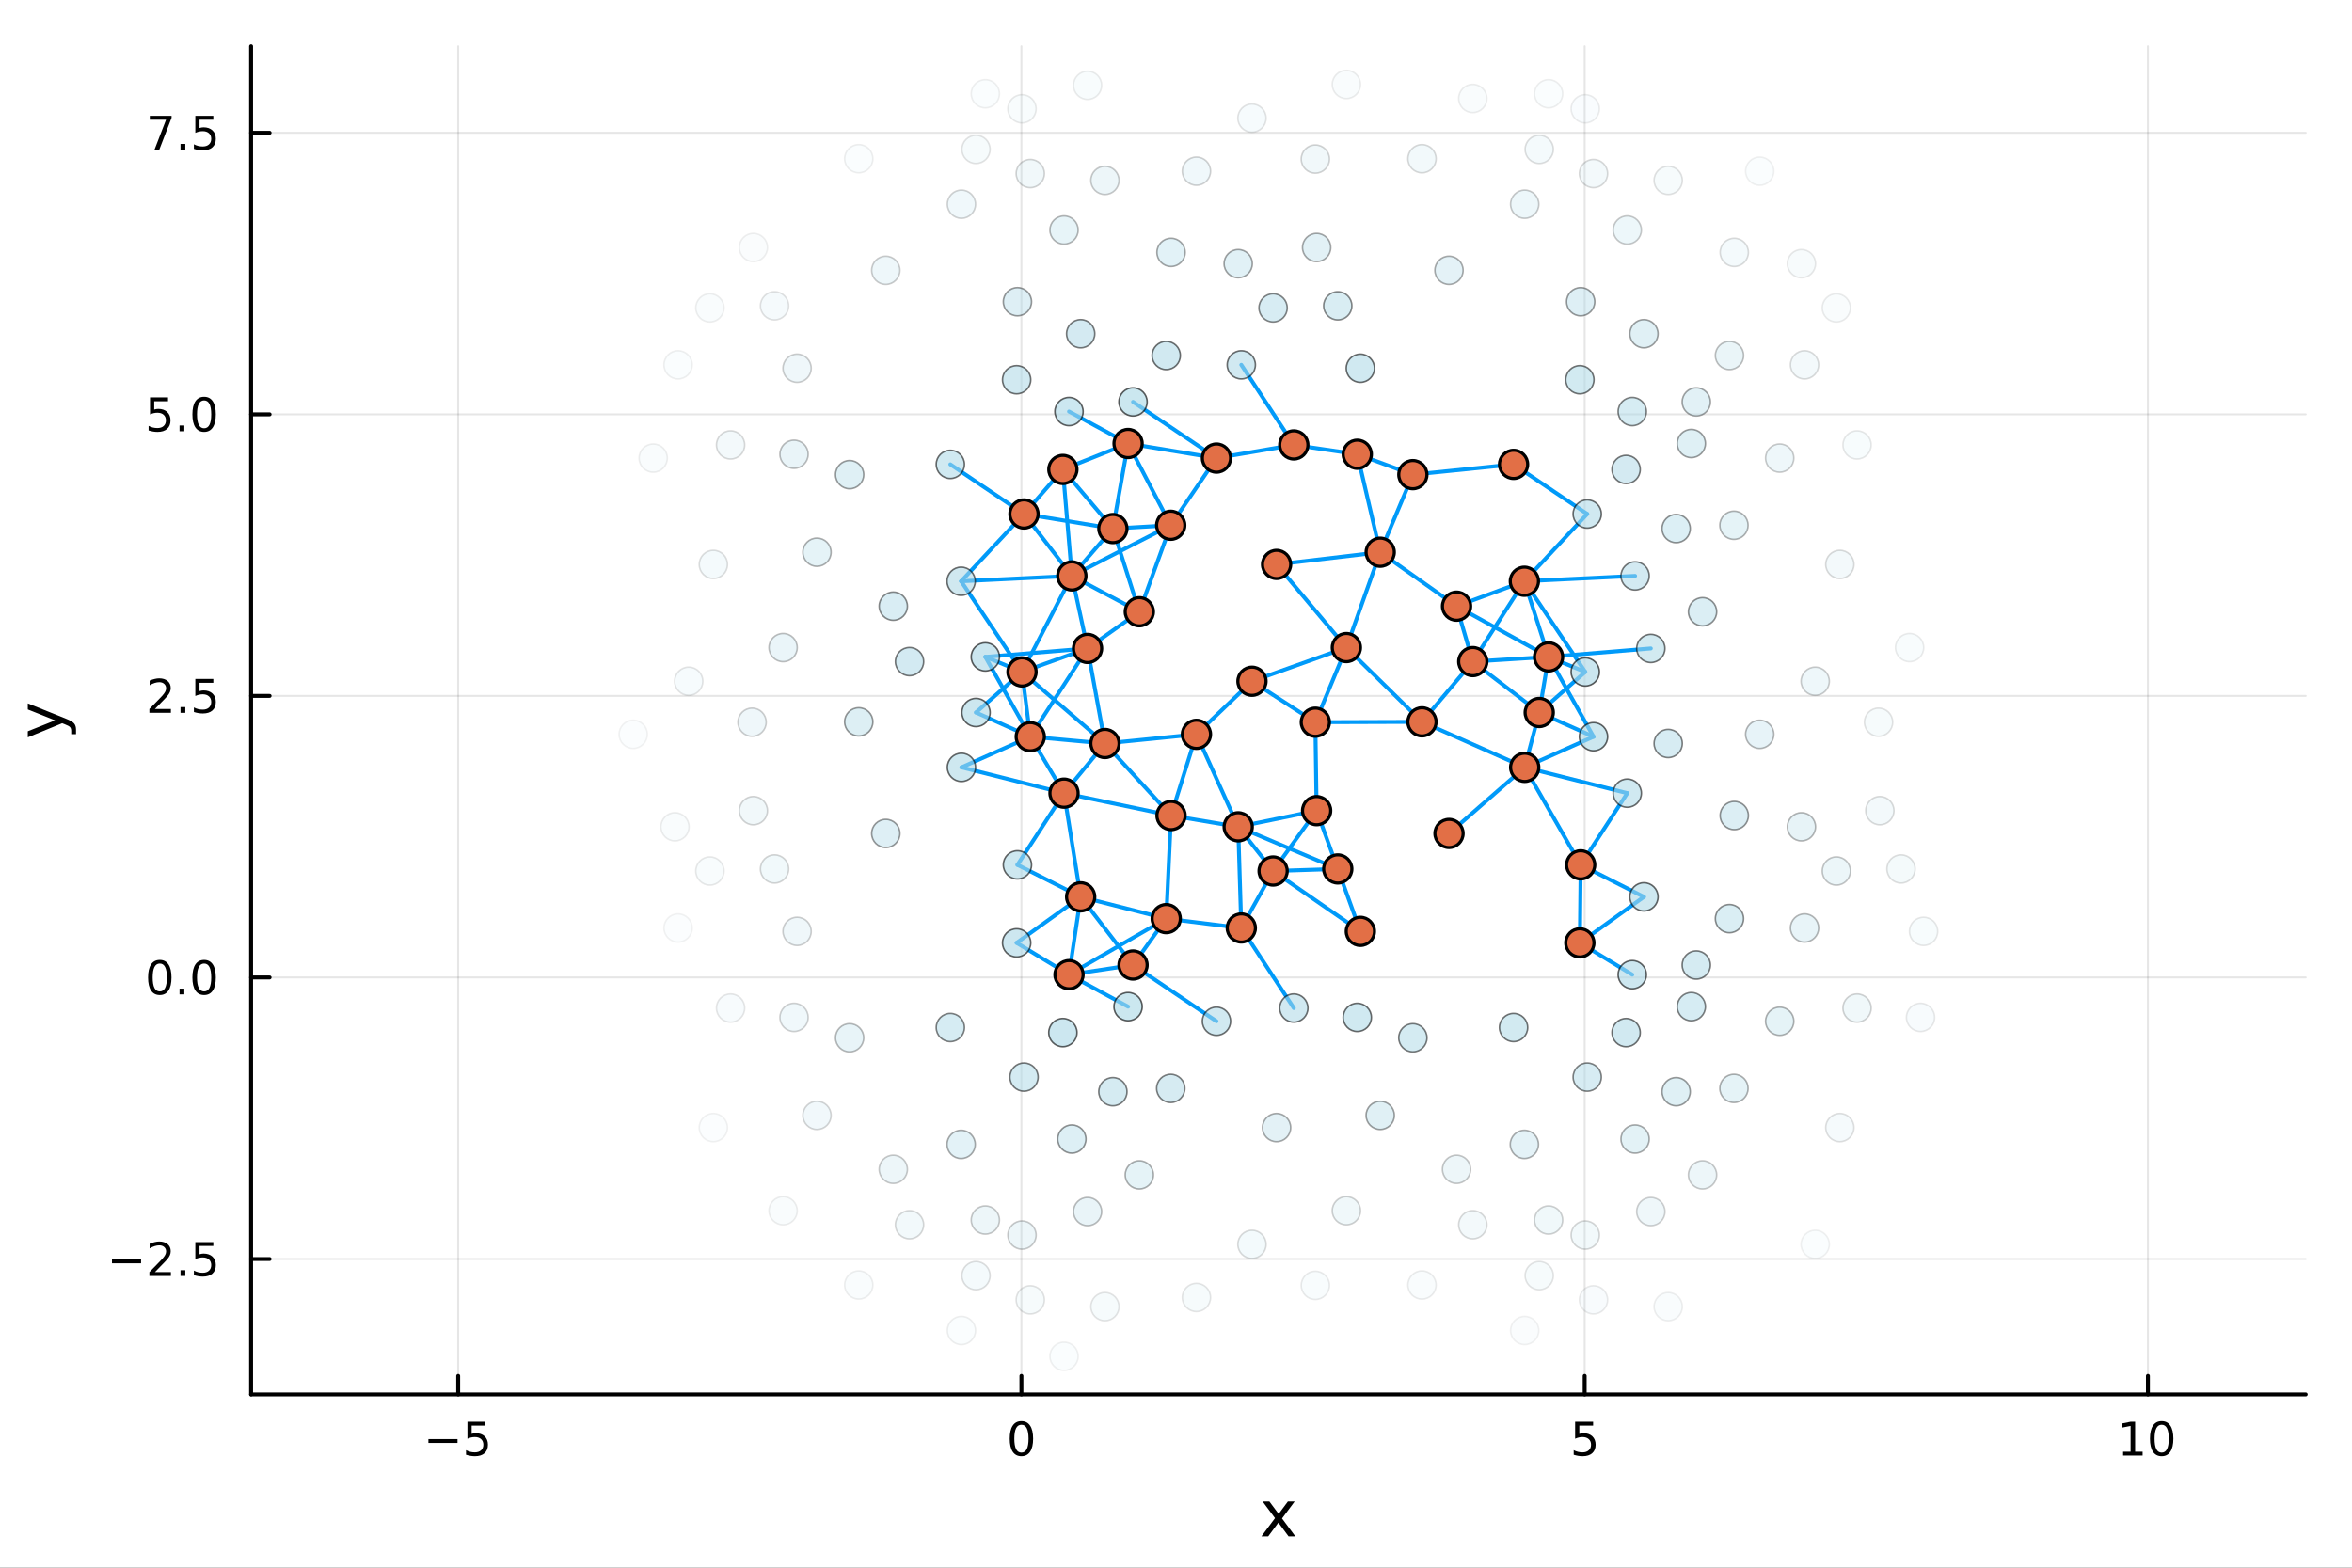 <?xml version="1.0" encoding="utf-8"?>
<svg xmlns="http://www.w3.org/2000/svg" xmlns:xlink="http://www.w3.org/1999/xlink" width="600" height="400" viewBox="0 0 2400 1600">
<rect x="0" y="0" width="2400" height="1600" fill="#333333" stroke="none"/>
<defs>
  <clipPath id="clip500">
    <rect x="0" y="0" width="2400" height="1600"/>
  </clipPath>
</defs>
<path clip-path="url(#clip500)" d="M0 1600 L2400 1600 L2400 0 L0 0  Z" fill="#ffffff" fill-rule="evenodd" fill-opacity="1"/>
<defs>
  <clipPath id="clip501">
    <rect x="480" y="0" width="1681" height="1600"/>
  </clipPath>
</defs>
<path clip-path="url(#clip500)" d="M256.209 1423.18 L2352.76 1423.18 L2352.76 47.244 L256.209 47.244  Z" fill="#ffffff" fill-rule="evenodd" fill-opacity="1"/>
<defs>
  <clipPath id="clip502">
    <rect x="256" y="47" width="2098" height="1377"/>
  </clipPath>
</defs>
<polyline clip-path="url(#clip502)" style="stroke:#000000; stroke-linecap:round; stroke-linejoin:round; stroke-width:2; stroke-opacity:0.1; fill:none" points="467.524,1423.18 467.524,47.244 "/>
<polyline clip-path="url(#clip502)" style="stroke:#000000; stroke-linecap:round; stroke-linejoin:round; stroke-width:2; stroke-opacity:0.1; fill:none" points="1042.26,1423.18 1042.26,47.244 "/>
<polyline clip-path="url(#clip502)" style="stroke:#000000; stroke-linecap:round; stroke-linejoin:round; stroke-width:2; stroke-opacity:0.1; fill:none" points="1617.01,1423.18 1617.01,47.244 "/>
<polyline clip-path="url(#clip502)" style="stroke:#000000; stroke-linecap:round; stroke-linejoin:round; stroke-width:2; stroke-opacity:0.1; fill:none" points="2191.75,1423.18 2191.75,47.244 "/>
<polyline clip-path="url(#clip502)" style="stroke:#000000; stroke-linecap:round; stroke-linejoin:round; stroke-width:2; stroke-opacity:0.1; fill:none" points="256.209,1284.98 2352.76,1284.98 "/>
<polyline clip-path="url(#clip502)" style="stroke:#000000; stroke-linecap:round; stroke-linejoin:round; stroke-width:2; stroke-opacity:0.1; fill:none" points="256.209,997.608 2352.76,997.608 "/>
<polyline clip-path="url(#clip502)" style="stroke:#000000; stroke-linecap:round; stroke-linejoin:round; stroke-width:2; stroke-opacity:0.1; fill:none" points="256.209,710.238 2352.76,710.238 "/>
<polyline clip-path="url(#clip502)" style="stroke:#000000; stroke-linecap:round; stroke-linejoin:round; stroke-width:2; stroke-opacity:0.1; fill:none" points="256.209,422.867 2352.76,422.867 "/>
<polyline clip-path="url(#clip502)" style="stroke:#000000; stroke-linecap:round; stroke-linejoin:round; stroke-width:2; stroke-opacity:0.1; fill:none" points="256.209,135.497 2352.76,135.497 "/>
<polyline clip-path="url(#clip500)" style="stroke:#000000; stroke-linecap:round; stroke-linejoin:round; stroke-width:4; stroke-opacity:1; fill:none" points="256.209,1423.18 2352.76,1423.18 "/>
<polyline clip-path="url(#clip500)" style="stroke:#000000; stroke-linecap:round; stroke-linejoin:round; stroke-width:4; stroke-opacity:1; fill:none" points="467.524,1423.18 467.524,1404.28 "/>
<polyline clip-path="url(#clip500)" style="stroke:#000000; stroke-linecap:round; stroke-linejoin:round; stroke-width:4; stroke-opacity:1; fill:none" points="1042.26,1423.18 1042.26,1404.28 "/>
<polyline clip-path="url(#clip500)" style="stroke:#000000; stroke-linecap:round; stroke-linejoin:round; stroke-width:4; stroke-opacity:1; fill:none" points="1617.01,1423.18 1617.01,1404.28 "/>
<polyline clip-path="url(#clip500)" style="stroke:#000000; stroke-linecap:round; stroke-linejoin:round; stroke-width:4; stroke-opacity:1; fill:none" points="2191.75,1423.18 2191.75,1404.28 "/>
<path clip-path="url(#clip500)" d="M437.165 1468.75 L466.841 1468.75 L466.841 1472.69 L437.165 1472.69 L437.165 1468.75 Z" fill="#000000" fill-rule="nonzero" fill-opacity="1" /><path clip-path="url(#clip500)" d="M476.98 1451.02 L495.336 1451.02 L495.336 1454.96 L481.262 1454.96 L481.262 1463.43 Q482.281 1463.08 483.299 1462.92 Q484.318 1462.73 485.336 1462.73 Q491.123 1462.73 494.503 1465.9 Q497.883 1469.08 497.883 1474.49 Q497.883 1480.07 494.41 1483.17 Q490.938 1486.25 484.619 1486.25 Q482.443 1486.25 480.174 1485.88 Q477.929 1485.51 475.522 1484.77 L475.522 1480.07 Q477.605 1481.2 479.827 1481.76 Q482.049 1482.32 484.526 1482.32 Q488.531 1482.32 490.869 1480.21 Q493.207 1478.1 493.207 1474.49 Q493.207 1470.88 490.869 1468.77 Q488.531 1466.67 484.526 1466.67 Q482.651 1466.67 480.776 1467.08 Q478.924 1467.5 476.98 1468.38 L476.98 1451.02 Z" fill="#000000" fill-rule="nonzero" fill-opacity="1" /><path clip-path="url(#clip500)" d="M1042.26 1454.1 Q1038.65 1454.1 1036.82 1457.66 Q1035.02 1461.2 1035.02 1468.33 Q1035.02 1475.44 1036.82 1479.01 Q1038.65 1482.55 1042.26 1482.55 Q1045.9 1482.55 1047.7 1479.01 Q1049.53 1475.44 1049.53 1468.33 Q1049.53 1461.2 1047.7 1457.66 Q1045.9 1454.1 1042.26 1454.1 M1042.26 1450.39 Q1048.07 1450.39 1051.13 1455 Q1054.21 1459.58 1054.21 1468.33 Q1054.21 1477.06 1051.13 1481.67 Q1048.07 1486.25 1042.26 1486.25 Q1036.45 1486.25 1033.38 1481.67 Q1030.32 1477.06 1030.32 1468.33 Q1030.32 1459.58 1033.38 1455 Q1036.45 1450.39 1042.26 1450.39 Z" fill="#000000" fill-rule="nonzero" fill-opacity="1" /><path clip-path="url(#clip500)" d="M1607.28 1451.02 L1625.64 1451.02 L1625.64 1454.96 L1611.57 1454.96 L1611.57 1463.43 Q1612.58 1463.08 1613.6 1462.92 Q1614.62 1462.73 1615.64 1462.73 Q1621.43 1462.73 1624.81 1465.9 Q1628.19 1469.08 1628.19 1474.49 Q1628.19 1480.07 1624.71 1483.17 Q1621.24 1486.25 1614.92 1486.25 Q1612.75 1486.25 1610.48 1485.88 Q1608.23 1485.51 1605.82 1484.77 L1605.82 1480.07 Q1607.91 1481.2 1610.13 1481.76 Q1612.35 1482.32 1614.83 1482.32 Q1618.83 1482.32 1621.17 1480.21 Q1623.51 1478.1 1623.51 1474.49 Q1623.51 1470.88 1621.17 1468.77 Q1618.83 1466.67 1614.83 1466.67 Q1612.95 1466.67 1611.08 1467.08 Q1609.23 1467.5 1607.28 1468.38 L1607.28 1451.02 Z" fill="#000000" fill-rule="nonzero" fill-opacity="1" /><path clip-path="url(#clip500)" d="M2166.43 1481.64 L2174.07 1481.64 L2174.07 1455.28 L2165.76 1456.95 L2165.76 1452.69 L2174.03 1451.02 L2178.7 1451.02 L2178.7 1481.64 L2186.34 1481.64 L2186.34 1485.58 L2166.43 1485.58 L2166.43 1481.64 Z" fill="#000000" fill-rule="nonzero" fill-opacity="1" /><path clip-path="url(#clip500)" d="M2205.79 1454.1 Q2202.17 1454.1 2200.35 1457.66 Q2198.54 1461.2 2198.54 1468.33 Q2198.54 1475.44 2200.35 1479.01 Q2202.17 1482.55 2205.79 1482.55 Q2209.42 1482.55 2211.22 1479.01 Q2213.05 1475.44 2213.05 1468.33 Q2213.05 1461.2 2211.22 1457.66 Q2209.42 1454.1 2205.79 1454.1 M2205.79 1450.39 Q2211.6 1450.39 2214.65 1455 Q2217.73 1459.58 2217.73 1468.33 Q2217.73 1477.06 2214.65 1481.67 Q2211.6 1486.25 2205.79 1486.25 Q2199.97 1486.25 2196.9 1481.67 Q2193.84 1477.06 2193.84 1468.33 Q2193.84 1459.58 2196.9 1455 Q2199.97 1450.39 2205.79 1450.39 Z" fill="#000000" fill-rule="nonzero" fill-opacity="1" /><path clip-path="url(#clip500)" d="M1321.1 1532.4 L1308.21 1549.74 L1321.77 1568.04 L1314.86 1568.04 L1304.48 1554.04 L1294.11 1568.04 L1287.2 1568.04 L1301.04 1549.39 L1288.38 1532.4 L1295.28 1532.4 L1304.74 1545.1 L1314.19 1532.4 L1321.1 1532.4 Z" fill="#000000" fill-rule="nonzero" fill-opacity="1" /><polyline clip-path="url(#clip500)" style="stroke:#000000; stroke-linecap:round; stroke-linejoin:round; stroke-width:4; stroke-opacity:1; fill:none" points="256.209,1423.18 256.209,47.244 "/>
<polyline clip-path="url(#clip500)" style="stroke:#000000; stroke-linecap:round; stroke-linejoin:round; stroke-width:4; stroke-opacity:1; fill:none" points="256.209,1284.98 275.106,1284.98 "/>
<polyline clip-path="url(#clip500)" style="stroke:#000000; stroke-linecap:round; stroke-linejoin:round; stroke-width:4; stroke-opacity:1; fill:none" points="256.209,997.608 275.106,997.608 "/>
<polyline clip-path="url(#clip500)" style="stroke:#000000; stroke-linecap:round; stroke-linejoin:round; stroke-width:4; stroke-opacity:1; fill:none" points="256.209,710.238 275.106,710.238 "/>
<polyline clip-path="url(#clip500)" style="stroke:#000000; stroke-linecap:round; stroke-linejoin:round; stroke-width:4; stroke-opacity:1; fill:none" points="256.209,422.867 275.106,422.867 "/>
<polyline clip-path="url(#clip500)" style="stroke:#000000; stroke-linecap:round; stroke-linejoin:round; stroke-width:4; stroke-opacity:1; fill:none" points="256.209,135.497 275.106,135.497 "/>
<path clip-path="url(#clip500)" d="M114.26 1285.43 L143.936 1285.43 L143.936 1289.36 L114.26 1289.36 L114.26 1285.43 Z" fill="#000000" fill-rule="nonzero" fill-opacity="1" /><path clip-path="url(#clip500)" d="M158.056 1298.32 L174.376 1298.32 L174.376 1302.26 L152.431 1302.26 L152.431 1298.32 Q155.093 1295.57 159.677 1290.94 Q164.283 1286.29 165.464 1284.94 Q167.709 1282.42 168.589 1280.68 Q169.491 1278.93 169.491 1277.24 Q169.491 1274.48 167.547 1272.74 Q165.626 1271.01 162.524 1271.01 Q160.325 1271.01 157.871 1271.77 Q155.44 1272.54 152.663 1274.09 L152.663 1269.37 Q155.487 1268.23 157.94 1267.65 Q160.394 1267.07 162.431 1267.07 Q167.802 1267.07 170.996 1269.76 Q174.19 1272.44 174.19 1276.93 Q174.19 1279.06 173.38 1280.99 Q172.593 1282.88 170.487 1285.48 Q169.908 1286.15 166.806 1289.36 Q163.704 1292.56 158.056 1298.32 Z" fill="#000000" fill-rule="nonzero" fill-opacity="1" /><path clip-path="url(#clip500)" d="M184.19 1296.38 L189.075 1296.38 L189.075 1302.26 L184.19 1302.26 L184.19 1296.38 Z" fill="#000000" fill-rule="nonzero" fill-opacity="1" /><path clip-path="url(#clip500)" d="M199.306 1267.7 L217.662 1267.7 L217.662 1271.63 L203.588 1271.63 L203.588 1280.11 Q204.607 1279.76 205.625 1279.6 Q206.644 1279.41 207.662 1279.41 Q213.449 1279.41 216.829 1282.58 Q220.209 1285.75 220.209 1291.17 Q220.209 1296.75 216.736 1299.85 Q213.264 1302.93 206.945 1302.93 Q204.769 1302.93 202.5 1302.56 Q200.255 1302.19 197.848 1301.45 L197.848 1296.75 Q199.931 1297.88 202.153 1298.44 Q204.375 1298.99 206.852 1298.99 Q210.857 1298.99 213.195 1296.89 Q215.533 1294.78 215.533 1291.17 Q215.533 1287.56 213.195 1285.45 Q210.857 1283.35 206.852 1283.35 Q204.977 1283.35 203.102 1283.76 Q201.25 1284.18 199.306 1285.06 L199.306 1267.7 Z" fill="#000000" fill-rule="nonzero" fill-opacity="1" /><path clip-path="url(#clip500)" d="M163.033 983.407 Q159.422 983.407 157.593 986.972 Q155.788 990.513 155.788 997.643 Q155.788 1004.75 157.593 1008.31 Q159.422 1011.86 163.033 1011.86 Q166.667 1011.86 168.473 1008.31 Q170.302 1004.75 170.302 997.643 Q170.302 990.513 168.473 986.972 Q166.667 983.407 163.033 983.407 M163.033 979.703 Q168.843 979.703 171.899 984.31 Q174.977 988.893 174.977 997.643 Q174.977 1006.37 171.899 1010.98 Q168.843 1015.56 163.033 1015.56 Q157.223 1015.56 154.144 1010.98 Q151.089 1006.37 151.089 997.643 Q151.089 988.893 154.144 984.31 Q157.223 979.703 163.033 979.703 Z" fill="#000000" fill-rule="nonzero" fill-opacity="1" /><path clip-path="url(#clip500)" d="M183.195 1009.01 L188.079 1009.01 L188.079 1014.89 L183.195 1014.89 L183.195 1009.01 Z" fill="#000000" fill-rule="nonzero" fill-opacity="1" /><path clip-path="url(#clip500)" d="M208.264 983.407 Q204.653 983.407 202.824 986.972 Q201.019 990.513 201.019 997.643 Q201.019 1004.75 202.824 1008.31 Q204.653 1011.86 208.264 1011.86 Q211.899 1011.86 213.704 1008.31 Q215.533 1004.75 215.533 997.643 Q215.533 990.513 213.704 986.972 Q211.899 983.407 208.264 983.407 M208.264 979.703 Q214.074 979.703 217.13 984.31 Q220.209 988.893 220.209 997.643 Q220.209 1006.37 217.13 1010.98 Q214.074 1015.56 208.264 1015.56 Q202.454 1015.56 199.375 1010.98 Q196.32 1006.37 196.32 997.643 Q196.32 988.893 199.375 984.31 Q202.454 979.703 208.264 979.703 Z" fill="#000000" fill-rule="nonzero" fill-opacity="1" /><path clip-path="url(#clip500)" d="M158.056 723.583 L174.376 723.583 L174.376 727.518 L152.431 727.518 L152.431 723.583 Q155.093 720.828 159.677 716.198 Q164.283 711.546 165.464 710.203 Q167.709 707.68 168.589 705.944 Q169.491 704.185 169.491 702.495 Q169.491 699.74 167.547 698.004 Q165.626 696.268 162.524 696.268 Q160.325 696.268 157.871 697.032 Q155.44 697.796 152.663 699.347 L152.663 694.624 Q155.487 693.49 157.94 692.911 Q160.394 692.333 162.431 692.333 Q167.802 692.333 170.996 695.018 Q174.19 697.703 174.19 702.194 Q174.19 704.323 173.38 706.245 Q172.593 708.143 170.487 710.735 Q169.908 711.407 166.806 714.624 Q163.704 717.819 158.056 723.583 Z" fill="#000000" fill-rule="nonzero" fill-opacity="1" /><path clip-path="url(#clip500)" d="M184.19 721.638 L189.075 721.638 L189.075 727.518 L184.19 727.518 L184.19 721.638 Z" fill="#000000" fill-rule="nonzero" fill-opacity="1" /><path clip-path="url(#clip500)" d="M199.306 692.958 L217.662 692.958 L217.662 696.893 L203.588 696.893 L203.588 705.365 Q204.607 705.018 205.625 704.856 Q206.644 704.671 207.662 704.671 Q213.449 704.671 216.829 707.842 Q220.209 711.013 220.209 716.43 Q220.209 722.009 216.736 725.11 Q213.264 728.189 206.945 728.189 Q204.769 728.189 202.5 727.819 Q200.255 727.448 197.848 726.708 L197.848 722.009 Q199.931 723.143 202.153 723.698 Q204.375 724.254 206.852 724.254 Q210.857 724.254 213.195 722.147 Q215.533 720.041 215.533 716.43 Q215.533 712.819 213.195 710.712 Q210.857 708.606 206.852 708.606 Q204.977 708.606 203.102 709.023 Q201.25 709.439 199.306 710.319 L199.306 692.958 Z" fill="#000000" fill-rule="nonzero" fill-opacity="1" /><path clip-path="url(#clip500)" d="M153.079 405.587 L171.436 405.587 L171.436 409.523 L157.362 409.523 L157.362 417.995 Q158.38 417.648 159.399 417.486 Q160.417 417.3 161.436 417.3 Q167.223 417.3 170.602 420.472 Q173.982 423.643 173.982 429.06 Q173.982 434.638 170.51 437.74 Q167.038 440.819 160.718 440.819 Q158.542 440.819 156.274 440.448 Q154.028 440.078 151.621 439.337 L151.621 434.638 Q153.704 435.772 155.927 436.328 Q158.149 436.884 160.626 436.884 Q164.63 436.884 166.968 434.777 Q169.306 432.671 169.306 429.06 Q169.306 425.448 166.968 423.342 Q164.63 421.236 160.626 421.236 Q158.751 421.236 156.876 421.652 Q155.024 422.069 153.079 422.948 L153.079 405.587 Z" fill="#000000" fill-rule="nonzero" fill-opacity="1" /><path clip-path="url(#clip500)" d="M183.195 434.268 L188.079 434.268 L188.079 440.147 L183.195 440.147 L183.195 434.268 Z" fill="#000000" fill-rule="nonzero" fill-opacity="1" /><path clip-path="url(#clip500)" d="M208.264 408.666 Q204.653 408.666 202.824 412.231 Q201.019 415.773 201.019 422.902 Q201.019 430.009 202.824 433.573 Q204.653 437.115 208.264 437.115 Q211.899 437.115 213.704 433.573 Q215.533 430.009 215.533 422.902 Q215.533 415.773 213.704 412.231 Q211.899 408.666 208.264 408.666 M208.264 404.962 Q214.074 404.962 217.13 409.569 Q220.209 414.152 220.209 422.902 Q220.209 431.629 217.13 436.235 Q214.074 440.819 208.264 440.819 Q202.454 440.819 199.375 436.235 Q196.32 431.629 196.32 422.902 Q196.32 414.152 199.375 409.569 Q202.454 404.962 208.264 404.962 Z" fill="#000000" fill-rule="nonzero" fill-opacity="1" /><path clip-path="url(#clip500)" d="M152.848 118.217 L175.07 118.217 L175.07 120.208 L162.524 152.777 L157.64 152.777 L169.445 122.152 L152.848 122.152 L152.848 118.217 Z" fill="#000000" fill-rule="nonzero" fill-opacity="1" /><path clip-path="url(#clip500)" d="M184.19 146.898 L189.075 146.898 L189.075 152.777 L184.19 152.777 L184.19 146.898 Z" fill="#000000" fill-rule="nonzero" fill-opacity="1" /><path clip-path="url(#clip500)" d="M199.306 118.217 L217.662 118.217 L217.662 122.152 L203.588 122.152 L203.588 130.624 Q204.607 130.277 205.625 130.115 Q206.644 129.93 207.662 129.93 Q213.449 129.93 216.829 133.101 Q220.209 136.273 220.209 141.689 Q220.209 147.268 216.736 150.37 Q213.264 153.448 206.945 153.448 Q204.769 153.448 202.5 153.078 Q200.255 152.708 197.848 151.967 L197.848 147.268 Q199.931 148.402 202.153 148.958 Q204.375 149.513 206.852 149.513 Q210.857 149.513 213.195 147.407 Q215.533 145.3 215.533 141.689 Q215.533 138.078 213.195 135.972 Q210.857 133.865 206.852 133.865 Q204.977 133.865 203.102 134.282 Q201.25 134.699 199.306 135.578 L199.306 118.217 Z" fill="#000000" fill-rule="nonzero" fill-opacity="1" /><path clip-path="url(#clip500)" d="M67.314 733.525 Q73.68 736.008 75.622 738.363 Q77.563 740.718 77.563 744.665 L77.563 749.344 L72.662 749.344 L72.662 745.906 Q72.662 743.487 71.516 742.151 Q70.37 740.814 66.105 739.191 L63.431 738.14 L28.356 752.559 L28.356 746.352 L56.238 735.212 L28.356 724.072 L28.356 717.865 L67.314 733.525 Z" fill="#000000" fill-rule="nonzero" fill-opacity="1" /><polyline clip-path="url(#clip502)" style="stroke:#009af9; stroke-linecap:round; stroke-linejoin:round; stroke-width:4; stroke-opacity:1; fill:none" points="1042.87,685.794 1051.3,751.884 "/>
<polyline clip-path="url(#clip502)" style="stroke:#009af9; stroke-linecap:round; stroke-linejoin:round; stroke-width:4; stroke-opacity:1; fill:none" points="1042.87,685.794 1093.72,587.781 "/>
<polyline clip-path="url(#clip502)" style="stroke:#009af9; stroke-linecap:round; stroke-linejoin:round; stroke-width:4; stroke-opacity:1; fill:none" points="1042.87,685.794 1109.76,661.802 "/>
<polyline clip-path="url(#clip502)" style="stroke:#009af9; stroke-linecap:round; stroke-linejoin:round; stroke-width:4; stroke-opacity:1; fill:none" points="1042.87,685.794 1127.5,758.821 "/>
<polyline clip-path="url(#clip502)" style="stroke:#009af9; stroke-linecap:round; stroke-linejoin:round; stroke-width:4; stroke-opacity:1; fill:none" points="1042.87,685.794 980.749,593.237 "/>
<polyline clip-path="url(#clip502)" style="stroke:#009af9; stroke-linecap:round; stroke-linejoin:round; stroke-width:4; stroke-opacity:1; fill:none" points="1617.61,685.794 1555.49,593.237 "/>
<polyline clip-path="url(#clip502)" style="stroke:#009af9; stroke-linecap:round; stroke-linejoin:round; stroke-width:4; stroke-opacity:1; fill:none" points="1042.87,685.794 995.903,727.185 "/>
<polyline clip-path="url(#clip502)" style="stroke:#009af9; stroke-linecap:round; stroke-linejoin:round; stroke-width:4; stroke-opacity:1; fill:none" points="1617.61,685.794 1570.64,727.185 "/>
<polyline clip-path="url(#clip502)" style="stroke:#009af9; stroke-linecap:round; stroke-linejoin:round; stroke-width:4; stroke-opacity:1; fill:none" points="1042.87,685.794 1005.45,670.427 "/>
<polyline clip-path="url(#clip502)" style="stroke:#009af9; stroke-linecap:round; stroke-linejoin:round; stroke-width:4; stroke-opacity:1; fill:none" points="1617.61,685.794 1580.19,670.427 "/>
<polyline clip-path="url(#clip502)" style="stroke:#009af9; stroke-linecap:round; stroke-linejoin:round; stroke-width:4; stroke-opacity:1; fill:none" points="1044.88,524.564 1084.56,479.134 "/>
<polyline clip-path="url(#clip502)" style="stroke:#009af9; stroke-linecap:round; stroke-linejoin:round; stroke-width:4; stroke-opacity:1; fill:none" points="1044.88,524.564 1093.72,587.781 "/>
<polyline clip-path="url(#clip502)" style="stroke:#009af9; stroke-linecap:round; stroke-linejoin:round; stroke-width:4; stroke-opacity:1; fill:none" points="1044.88,524.564 1135.6,539.45 "/>
<polyline clip-path="url(#clip502)" style="stroke:#009af9; stroke-linecap:round; stroke-linejoin:round; stroke-width:4; stroke-opacity:1; fill:none" points="1044.88,524.564 969.719,473.949 "/>
<polyline clip-path="url(#clip502)" style="stroke:#009af9; stroke-linecap:round; stroke-linejoin:round; stroke-width:4; stroke-opacity:1; fill:none" points="1619.62,524.564 1544.46,473.949 "/>
<polyline clip-path="url(#clip502)" style="stroke:#009af9; stroke-linecap:round; stroke-linejoin:round; stroke-width:4; stroke-opacity:1; fill:none" points="1044.88,524.564 980.749,593.237 "/>
<polyline clip-path="url(#clip502)" style="stroke:#009af9; stroke-linecap:round; stroke-linejoin:round; stroke-width:4; stroke-opacity:1; fill:none" points="1619.62,524.564 1555.49,593.237 "/>
<polyline clip-path="url(#clip502)" style="stroke:#009af9; stroke-linecap:round; stroke-linejoin:round; stroke-width:4; stroke-opacity:1; fill:none" points="1051.3,751.884 1085.75,809.498 "/>
<polyline clip-path="url(#clip502)" style="stroke:#009af9; stroke-linecap:round; stroke-linejoin:round; stroke-width:4; stroke-opacity:1; fill:none" points="1051.3,751.884 1109.76,661.802 "/>
<polyline clip-path="url(#clip502)" style="stroke:#009af9; stroke-linecap:round; stroke-linejoin:round; stroke-width:4; stroke-opacity:1; fill:none" points="1051.3,751.884 1127.5,758.821 "/>
<polyline clip-path="url(#clip502)" style="stroke:#009af9; stroke-linecap:round; stroke-linejoin:round; stroke-width:4; stroke-opacity:1; fill:none" points="1051.3,751.884 981.069,783.17 "/>
<polyline clip-path="url(#clip502)" style="stroke:#009af9; stroke-linecap:round; stroke-linejoin:round; stroke-width:4; stroke-opacity:1; fill:none" points="1626.04,751.884 1555.81,783.17 "/>
<polyline clip-path="url(#clip502)" style="stroke:#009af9; stroke-linecap:round; stroke-linejoin:round; stroke-width:4; stroke-opacity:1; fill:none" points="1051.3,751.884 995.903,727.185 "/>
<polyline clip-path="url(#clip502)" style="stroke:#009af9; stroke-linecap:round; stroke-linejoin:round; stroke-width:4; stroke-opacity:1; fill:none" points="1626.04,751.884 1570.64,727.185 "/>
<polyline clip-path="url(#clip502)" style="stroke:#009af9; stroke-linecap:round; stroke-linejoin:round; stroke-width:4; stroke-opacity:1; fill:none" points="1051.3,751.884 1005.45,670.427 "/>
<polyline clip-path="url(#clip502)" style="stroke:#009af9; stroke-linecap:round; stroke-linejoin:round; stroke-width:4; stroke-opacity:1; fill:none" points="1626.04,751.884 1580.19,670.427 "/>
<polyline clip-path="url(#clip502)" style="stroke:#009af9; stroke-linecap:round; stroke-linejoin:round; stroke-width:4; stroke-opacity:1; fill:none" points="1084.56,479.134 1093.72,587.781 "/>
<polyline clip-path="url(#clip502)" style="stroke:#009af9; stroke-linecap:round; stroke-linejoin:round; stroke-width:4; stroke-opacity:1; fill:none" points="1084.56,479.134 1135.6,539.45 "/>
<polyline clip-path="url(#clip502)" style="stroke:#009af9; stroke-linecap:round; stroke-linejoin:round; stroke-width:4; stroke-opacity:1; fill:none" points="1084.56,479.134 1151.11,452.642 "/>
<polyline clip-path="url(#clip502)" style="stroke:#009af9; stroke-linecap:round; stroke-linejoin:round; stroke-width:4; stroke-opacity:1; fill:none" points="1085.75,809.498 1102.73,915.34 "/>
<polyline clip-path="url(#clip502)" style="stroke:#009af9; stroke-linecap:round; stroke-linejoin:round; stroke-width:4; stroke-opacity:1; fill:none" points="1085.75,809.498 1127.5,758.821 "/>
<polyline clip-path="url(#clip502)" style="stroke:#009af9; stroke-linecap:round; stroke-linejoin:round; stroke-width:4; stroke-opacity:1; fill:none" points="1085.75,809.498 1194.94,832.333 "/>
<polyline clip-path="url(#clip502)" style="stroke:#009af9; stroke-linecap:round; stroke-linejoin:round; stroke-width:4; stroke-opacity:1; fill:none" points="1085.75,809.498 981.069,783.17 "/>
<polyline clip-path="url(#clip502)" style="stroke:#009af9; stroke-linecap:round; stroke-linejoin:round; stroke-width:4; stroke-opacity:1; fill:none" points="1660.49,809.498 1555.81,783.17 "/>
<polyline clip-path="url(#clip502)" style="stroke:#009af9; stroke-linecap:round; stroke-linejoin:round; stroke-width:4; stroke-opacity:1; fill:none" points="1085.75,809.498 1038.2,882.684 "/>
<polyline clip-path="url(#clip502)" style="stroke:#009af9; stroke-linecap:round; stroke-linejoin:round; stroke-width:4; stroke-opacity:1; fill:none" points="1660.49,809.498 1612.94,882.684 "/>
<polyline clip-path="url(#clip502)" style="stroke:#009af9; stroke-linecap:round; stroke-linejoin:round; stroke-width:4; stroke-opacity:1; fill:none" points="1090.83,994.759 1102.73,915.34 "/>
<polyline clip-path="url(#clip502)" style="stroke:#009af9; stroke-linecap:round; stroke-linejoin:round; stroke-width:4; stroke-opacity:1; fill:none" points="1090.83,994.759 1151.11,1027.38 "/>
<polyline clip-path="url(#clip502)" style="stroke:#009af9; stroke-linecap:round; stroke-linejoin:round; stroke-width:4; stroke-opacity:1; fill:none" points="1090.83,420.018 1151.11,452.642 "/>
<polyline clip-path="url(#clip502)" style="stroke:#009af9; stroke-linecap:round; stroke-linejoin:round; stroke-width:4; stroke-opacity:1; fill:none" points="1090.83,994.759 1156.16,984.914 "/>
<polyline clip-path="url(#clip502)" style="stroke:#009af9; stroke-linecap:round; stroke-linejoin:round; stroke-width:4; stroke-opacity:1; fill:none" points="1090.83,994.759 1190.02,937.56 "/>
<polyline clip-path="url(#clip502)" style="stroke:#009af9; stroke-linecap:round; stroke-linejoin:round; stroke-width:4; stroke-opacity:1; fill:none" points="1090.83,994.759 1037.37,962.295 "/>
<polyline clip-path="url(#clip502)" style="stroke:#009af9; stroke-linecap:round; stroke-linejoin:round; stroke-width:4; stroke-opacity:1; fill:none" points="1665.57,994.759 1612.11,962.295 "/>
<polyline clip-path="url(#clip502)" style="stroke:#009af9; stroke-linecap:round; stroke-linejoin:round; stroke-width:4; stroke-opacity:1; fill:none" points="1093.72,587.781 1109.76,661.802 "/>
<polyline clip-path="url(#clip502)" style="stroke:#009af9; stroke-linecap:round; stroke-linejoin:round; stroke-width:4; stroke-opacity:1; fill:none" points="1093.72,587.781 1135.6,539.45 "/>
<polyline clip-path="url(#clip502)" style="stroke:#009af9; stroke-linecap:round; stroke-linejoin:round; stroke-width:4; stroke-opacity:1; fill:none" points="1093.72,587.781 1162.57,624.356 "/>
<polyline clip-path="url(#clip502)" style="stroke:#009af9; stroke-linecap:round; stroke-linejoin:round; stroke-width:4; stroke-opacity:1; fill:none" points="1093.72,587.781 1194.61,536.079 "/>
<polyline clip-path="url(#clip502)" style="stroke:#009af9; stroke-linecap:round; stroke-linejoin:round; stroke-width:4; stroke-opacity:1; fill:none" points="1093.72,587.781 980.749,593.237 "/>
<polyline clip-path="url(#clip502)" style="stroke:#009af9; stroke-linecap:round; stroke-linejoin:round; stroke-width:4; stroke-opacity:1; fill:none" points="1668.46,587.781 1555.49,593.237 "/>
<polyline clip-path="url(#clip502)" style="stroke:#009af9; stroke-linecap:round; stroke-linejoin:round; stroke-width:4; stroke-opacity:1; fill:none" points="1102.73,915.34 1156.16,984.914 "/>
<polyline clip-path="url(#clip502)" style="stroke:#009af9; stroke-linecap:round; stroke-linejoin:round; stroke-width:4; stroke-opacity:1; fill:none" points="1102.73,915.34 1190.02,937.56 "/>
<polyline clip-path="url(#clip502)" style="stroke:#009af9; stroke-linecap:round; stroke-linejoin:round; stroke-width:4; stroke-opacity:1; fill:none" points="1102.73,915.34 1037.37,962.295 "/>
<polyline clip-path="url(#clip502)" style="stroke:#009af9; stroke-linecap:round; stroke-linejoin:round; stroke-width:4; stroke-opacity:1; fill:none" points="1677.47,915.34 1612.11,962.295 "/>
<polyline clip-path="url(#clip502)" style="stroke:#009af9; stroke-linecap:round; stroke-linejoin:round; stroke-width:4; stroke-opacity:1; fill:none" points="1102.73,915.34 1038.2,882.684 "/>
<polyline clip-path="url(#clip502)" style="stroke:#009af9; stroke-linecap:round; stroke-linejoin:round; stroke-width:4; stroke-opacity:1; fill:none" points="1677.47,915.34 1612.94,882.684 "/>
<polyline clip-path="url(#clip502)" style="stroke:#009af9; stroke-linecap:round; stroke-linejoin:round; stroke-width:4; stroke-opacity:1; fill:none" points="1109.76,661.802 1127.5,758.821 "/>
<polyline clip-path="url(#clip502)" style="stroke:#009af9; stroke-linecap:round; stroke-linejoin:round; stroke-width:4; stroke-opacity:1; fill:none" points="1109.76,661.802 1162.57,624.356 "/>
<polyline clip-path="url(#clip502)" style="stroke:#009af9; stroke-linecap:round; stroke-linejoin:round; stroke-width:4; stroke-opacity:1; fill:none" points="1109.76,661.802 1005.45,670.427 "/>
<polyline clip-path="url(#clip502)" style="stroke:#009af9; stroke-linecap:round; stroke-linejoin:round; stroke-width:4; stroke-opacity:1; fill:none" points="1684.51,661.802 1580.19,670.427 "/>
<polyline clip-path="url(#clip502)" style="stroke:#009af9; stroke-linecap:round; stroke-linejoin:round; stroke-width:4; stroke-opacity:1; fill:none" points="1127.5,758.821 1194.94,832.333 "/>
<polyline clip-path="url(#clip502)" style="stroke:#009af9; stroke-linecap:round; stroke-linejoin:round; stroke-width:4; stroke-opacity:1; fill:none" points="1127.5,758.821 1220.86,749.45 "/>
<polyline clip-path="url(#clip502)" style="stroke:#009af9; stroke-linecap:round; stroke-linejoin:round; stroke-width:4; stroke-opacity:1; fill:none" points="1135.6,539.45 1151.11,452.642 "/>
<polyline clip-path="url(#clip502)" style="stroke:#009af9; stroke-linecap:round; stroke-linejoin:round; stroke-width:4; stroke-opacity:1; fill:none" points="1135.6,539.45 1162.57,624.356 "/>
<polyline clip-path="url(#clip502)" style="stroke:#009af9; stroke-linecap:round; stroke-linejoin:round; stroke-width:4; stroke-opacity:1; fill:none" points="1135.6,539.45 1194.61,536.079 "/>
<polyline clip-path="url(#clip502)" style="stroke:#009af9; stroke-linecap:round; stroke-linejoin:round; stroke-width:4; stroke-opacity:1; fill:none" points="1151.11,452.642 1194.61,536.079 "/>
<polyline clip-path="url(#clip502)" style="stroke:#009af9; stroke-linecap:round; stroke-linejoin:round; stroke-width:4; stroke-opacity:1; fill:none" points="1151.11,452.642 1241.29,467.542 "/>
<polyline clip-path="url(#clip502)" style="stroke:#009af9; stroke-linecap:round; stroke-linejoin:round; stroke-width:4; stroke-opacity:1; fill:none" points="1156.16,984.914 1190.02,937.56 "/>
<polyline clip-path="url(#clip502)" style="stroke:#009af9; stroke-linecap:round; stroke-linejoin:round; stroke-width:4; stroke-opacity:1; fill:none" points="1156.16,984.914 1241.29,1042.28 "/>
<polyline clip-path="url(#clip502)" style="stroke:#009af9; stroke-linecap:round; stroke-linejoin:round; stroke-width:4; stroke-opacity:1; fill:none" points="1156.16,410.174 1241.29,467.542 "/>
<polyline clip-path="url(#clip502)" style="stroke:#009af9; stroke-linecap:round; stroke-linejoin:round; stroke-width:4; stroke-opacity:1; fill:none" points="1162.57,624.356 1194.61,536.079 "/>
<polyline clip-path="url(#clip502)" style="stroke:#009af9; stroke-linecap:round; stroke-linejoin:round; stroke-width:4; stroke-opacity:1; fill:none" points="1190.02,937.56 1194.94,832.333 "/>
<polyline clip-path="url(#clip502)" style="stroke:#009af9; stroke-linecap:round; stroke-linejoin:round; stroke-width:4; stroke-opacity:1; fill:none" points="1190.02,937.56 1266.64,947.104 "/>
<polyline clip-path="url(#clip502)" style="stroke:#009af9; stroke-linecap:round; stroke-linejoin:round; stroke-width:4; stroke-opacity:1; fill:none" points="1194.61,536.079 1241.29,467.542 "/>
<polyline clip-path="url(#clip502)" style="stroke:#009af9; stroke-linecap:round; stroke-linejoin:round; stroke-width:4; stroke-opacity:1; fill:none" points="1194.94,832.333 1220.86,749.45 "/>
<polyline clip-path="url(#clip502)" style="stroke:#009af9; stroke-linecap:round; stroke-linejoin:round; stroke-width:4; stroke-opacity:1; fill:none" points="1194.94,832.333 1263.47,843.84 "/>
<polyline clip-path="url(#clip502)" style="stroke:#009af9; stroke-linecap:round; stroke-linejoin:round; stroke-width:4; stroke-opacity:1; fill:none" points="1220.86,749.45 1263.47,843.84 "/>
<polyline clip-path="url(#clip502)" style="stroke:#009af9; stroke-linecap:round; stroke-linejoin:round; stroke-width:4; stroke-opacity:1; fill:none" points="1220.86,749.45 1277.52,695.282 "/>
<polyline clip-path="url(#clip502)" style="stroke:#009af9; stroke-linecap:round; stroke-linejoin:round; stroke-width:4; stroke-opacity:1; fill:none" points="1241.29,467.542 1320.22,454.092 "/>
<polyline clip-path="url(#clip502)" style="stroke:#009af9; stroke-linecap:round; stroke-linejoin:round; stroke-width:4; stroke-opacity:1; fill:none" points="1263.47,843.84 1266.64,947.104 "/>
<polyline clip-path="url(#clip502)" style="stroke:#009af9; stroke-linecap:round; stroke-linejoin:round; stroke-width:4; stroke-opacity:1; fill:none" points="1263.47,843.84 1299.1,888.959 "/>
<polyline clip-path="url(#clip502)" style="stroke:#009af9; stroke-linecap:round; stroke-linejoin:round; stroke-width:4; stroke-opacity:1; fill:none" points="1263.47,843.84 1343.49,827.352 "/>
<polyline clip-path="url(#clip502)" style="stroke:#009af9; stroke-linecap:round; stroke-linejoin:round; stroke-width:4; stroke-opacity:1; fill:none" points="1263.47,843.84 1365.08,886.864 "/>
<polyline clip-path="url(#clip502)" style="stroke:#009af9; stroke-linecap:round; stroke-linejoin:round; stroke-width:4; stroke-opacity:1; fill:none" points="1266.64,947.104 1299.1,888.959 "/>
<polyline clip-path="url(#clip502)" style="stroke:#009af9; stroke-linecap:round; stroke-linejoin:round; stroke-width:4; stroke-opacity:1; fill:none" points="1266.64,947.104 1320.22,1028.83 "/>
<polyline clip-path="url(#clip502)" style="stroke:#009af9; stroke-linecap:round; stroke-linejoin:round; stroke-width:4; stroke-opacity:1; fill:none" points="1266.64,372.364 1320.22,454.092 "/>
<polyline clip-path="url(#clip502)" style="stroke:#009af9; stroke-linecap:round; stroke-linejoin:round; stroke-width:4; stroke-opacity:1; fill:none" points="1277.52,695.282 1342.18,737.096 "/>
<polyline clip-path="url(#clip502)" style="stroke:#009af9; stroke-linecap:round; stroke-linejoin:round; stroke-width:4; stroke-opacity:1; fill:none" points="1277.52,695.282 1373.84,660.926 "/>
<polyline clip-path="url(#clip502)" style="stroke:#009af9; stroke-linecap:round; stroke-linejoin:round; stroke-width:4; stroke-opacity:1; fill:none" points="1299.1,888.959 1343.49,827.352 "/>
<polyline clip-path="url(#clip502)" style="stroke:#009af9; stroke-linecap:round; stroke-linejoin:round; stroke-width:4; stroke-opacity:1; fill:none" points="1299.1,888.959 1365.08,886.864 "/>
<polyline clip-path="url(#clip502)" style="stroke:#009af9; stroke-linecap:round; stroke-linejoin:round; stroke-width:4; stroke-opacity:1; fill:none" points="1299.1,888.959 1388.11,950.557 "/>
<polyline clip-path="url(#clip502)" style="stroke:#009af9; stroke-linecap:round; stroke-linejoin:round; stroke-width:4; stroke-opacity:1; fill:none" points="1302.64,576.073 1373.84,660.926 "/>
<polyline clip-path="url(#clip502)" style="stroke:#009af9; stroke-linecap:round; stroke-linejoin:round; stroke-width:4; stroke-opacity:1; fill:none" points="1302.64,576.073 1408.37,563.607 "/>
<polyline clip-path="url(#clip502)" style="stroke:#009af9; stroke-linecap:round; stroke-linejoin:round; stroke-width:4; stroke-opacity:1; fill:none" points="1320.22,454.092 1384.98,463.61 "/>
<polyline clip-path="url(#clip502)" style="stroke:#009af9; stroke-linecap:round; stroke-linejoin:round; stroke-width:4; stroke-opacity:1; fill:none" points="1342.18,737.096 1343.49,827.352 "/>
<polyline clip-path="url(#clip502)" style="stroke:#009af9; stroke-linecap:round; stroke-linejoin:round; stroke-width:4; stroke-opacity:1; fill:none" points="1342.18,737.096 1373.84,660.926 "/>
<polyline clip-path="url(#clip502)" style="stroke:#009af9; stroke-linecap:round; stroke-linejoin:round; stroke-width:4; stroke-opacity:1; fill:none" points="1342.18,737.096 1451.01,736.724 "/>
<polyline clip-path="url(#clip502)" style="stroke:#009af9; stroke-linecap:round; stroke-linejoin:round; stroke-width:4; stroke-opacity:1; fill:none" points="1343.49,827.352 1365.08,886.864 "/>
<polyline clip-path="url(#clip502)" style="stroke:#009af9; stroke-linecap:round; stroke-linejoin:round; stroke-width:4; stroke-opacity:1; fill:none" points="1365.08,886.864 1388.11,950.557 "/>
<polyline clip-path="url(#clip502)" style="stroke:#009af9; stroke-linecap:round; stroke-linejoin:round; stroke-width:4; stroke-opacity:1; fill:none" points="1373.84,660.926 1408.37,563.607 "/>
<polyline clip-path="url(#clip502)" style="stroke:#009af9; stroke-linecap:round; stroke-linejoin:round; stroke-width:4; stroke-opacity:1; fill:none" points="1373.84,660.926 1451.01,736.724 "/>
<polyline clip-path="url(#clip502)" style="stroke:#009af9; stroke-linecap:round; stroke-linejoin:round; stroke-width:4; stroke-opacity:1; fill:none" points="1384.98,463.61 1408.37,563.607 "/>
<polyline clip-path="url(#clip502)" style="stroke:#009af9; stroke-linecap:round; stroke-linejoin:round; stroke-width:4; stroke-opacity:1; fill:none" points="1384.98,463.61 1441.7,484.431 "/>
<polyline clip-path="url(#clip502)" style="stroke:#009af9; stroke-linecap:round; stroke-linejoin:round; stroke-width:4; stroke-opacity:1; fill:none" points="1408.37,563.607 1441.7,484.431 "/>
<polyline clip-path="url(#clip502)" style="stroke:#009af9; stroke-linecap:round; stroke-linejoin:round; stroke-width:4; stroke-opacity:1; fill:none" points="1408.37,563.607 1486.27,618.667 "/>
<polyline clip-path="url(#clip502)" style="stroke:#009af9; stroke-linecap:round; stroke-linejoin:round; stroke-width:4; stroke-opacity:1; fill:none" points="1441.7,484.431 1544.46,473.949 "/>
<polyline clip-path="url(#clip502)" style="stroke:#009af9; stroke-linecap:round; stroke-linejoin:round; stroke-width:4; stroke-opacity:1; fill:none" points="1451.01,736.724 1502.84,675.239 "/>
<polyline clip-path="url(#clip502)" style="stroke:#009af9; stroke-linecap:round; stroke-linejoin:round; stroke-width:4; stroke-opacity:1; fill:none" points="1451.01,736.724 1555.81,783.17 "/>
<polyline clip-path="url(#clip502)" style="stroke:#009af9; stroke-linecap:round; stroke-linejoin:round; stroke-width:4; stroke-opacity:1; fill:none" points="1478.59,850.632 1555.81,783.17 "/>
<polyline clip-path="url(#clip502)" style="stroke:#009af9; stroke-linecap:round; stroke-linejoin:round; stroke-width:4; stroke-opacity:1; fill:none" points="1486.27,618.667 1502.84,675.239 "/>
<polyline clip-path="url(#clip502)" style="stroke:#009af9; stroke-linecap:round; stroke-linejoin:round; stroke-width:4; stroke-opacity:1; fill:none" points="1486.27,618.667 1555.49,593.237 "/>
<polyline clip-path="url(#clip502)" style="stroke:#009af9; stroke-linecap:round; stroke-linejoin:round; stroke-width:4; stroke-opacity:1; fill:none" points="1486.27,618.667 1580.19,670.427 "/>
<polyline clip-path="url(#clip502)" style="stroke:#009af9; stroke-linecap:round; stroke-linejoin:round; stroke-width:4; stroke-opacity:1; fill:none" points="1502.84,675.239 1555.49,593.237 "/>
<polyline clip-path="url(#clip502)" style="stroke:#009af9; stroke-linecap:round; stroke-linejoin:round; stroke-width:4; stroke-opacity:1; fill:none" points="1502.84,675.239 1570.64,727.185 "/>
<polyline clip-path="url(#clip502)" style="stroke:#009af9; stroke-linecap:round; stroke-linejoin:round; stroke-width:4; stroke-opacity:1; fill:none" points="1502.84,675.239 1580.19,670.427 "/>
<polyline clip-path="url(#clip502)" style="stroke:#009af9; stroke-linecap:round; stroke-linejoin:round; stroke-width:4; stroke-opacity:1; fill:none" points="1555.49,593.237 1580.19,670.427 "/>
<polyline clip-path="url(#clip502)" style="stroke:#009af9; stroke-linecap:round; stroke-linejoin:round; stroke-width:4; stroke-opacity:1; fill:none" points="1555.81,783.17 1570.64,727.185 "/>
<polyline clip-path="url(#clip502)" style="stroke:#009af9; stroke-linecap:round; stroke-linejoin:round; stroke-width:4; stroke-opacity:1; fill:none" points="1555.81,783.17 1612.94,882.684 "/>
<polyline clip-path="url(#clip502)" style="stroke:#009af9; stroke-linecap:round; stroke-linejoin:round; stroke-width:4; stroke-opacity:1; fill:none" points="1570.64,727.185 1580.19,670.427 "/>
<polyline clip-path="url(#clip502)" style="stroke:#009af9; stroke-linecap:round; stroke-linejoin:round; stroke-width:4; stroke-opacity:1; fill:none" points="1612.11,962.295 1612.94,882.684 "/>
<circle clip-path="url(#clip502)" cx="1042.87" cy="685.794" r="14.4" fill="#e26f46" fill-rule="evenodd" fill-opacity="1" stroke="#000000" stroke-opacity="1" stroke-width="3.2"/>
<circle clip-path="url(#clip502)" cx="1044.88" cy="524.564" r="14.4" fill="#e26f46" fill-rule="evenodd" fill-opacity="1" stroke="#000000" stroke-opacity="1" stroke-width="3.2"/>
<circle clip-path="url(#clip502)" cx="1051.3" cy="751.884" r="14.4" fill="#e26f46" fill-rule="evenodd" fill-opacity="1" stroke="#000000" stroke-opacity="1" stroke-width="3.2"/>
<circle clip-path="url(#clip502)" cx="1084.56" cy="479.134" r="14.4" fill="#e26f46" fill-rule="evenodd" fill-opacity="1" stroke="#000000" stroke-opacity="1" stroke-width="3.2"/>
<circle clip-path="url(#clip502)" cx="1085.75" cy="809.498" r="14.4" fill="#e26f46" fill-rule="evenodd" fill-opacity="1" stroke="#000000" stroke-opacity="1" stroke-width="3.2"/>
<circle clip-path="url(#clip502)" cx="1090.83" cy="994.759" r="14.4" fill="#e26f46" fill-rule="evenodd" fill-opacity="1" stroke="#000000" stroke-opacity="1" stroke-width="3.2"/>
<circle clip-path="url(#clip502)" cx="1093.72" cy="587.781" r="14.4" fill="#e26f46" fill-rule="evenodd" fill-opacity="1" stroke="#000000" stroke-opacity="1" stroke-width="3.2"/>
<circle clip-path="url(#clip502)" cx="1102.73" cy="915.34" r="14.4" fill="#e26f46" fill-rule="evenodd" fill-opacity="1" stroke="#000000" stroke-opacity="1" stroke-width="3.2"/>
<circle clip-path="url(#clip502)" cx="1109.76" cy="661.802" r="14.4" fill="#e26f46" fill-rule="evenodd" fill-opacity="1" stroke="#000000" stroke-opacity="1" stroke-width="3.2"/>
<circle clip-path="url(#clip502)" cx="1127.5" cy="758.821" r="14.4" fill="#e26f46" fill-rule="evenodd" fill-opacity="1" stroke="#000000" stroke-opacity="1" stroke-width="3.2"/>
<circle clip-path="url(#clip502)" cx="1135.6" cy="539.45" r="14.4" fill="#e26f46" fill-rule="evenodd" fill-opacity="1" stroke="#000000" stroke-opacity="1" stroke-width="3.2"/>
<circle clip-path="url(#clip502)" cx="1151.11" cy="452.642" r="14.4" fill="#e26f46" fill-rule="evenodd" fill-opacity="1" stroke="#000000" stroke-opacity="1" stroke-width="3.2"/>
<circle clip-path="url(#clip502)" cx="1156.16" cy="984.914" r="14.4" fill="#e26f46" fill-rule="evenodd" fill-opacity="1" stroke="#000000" stroke-opacity="1" stroke-width="3.2"/>
<circle clip-path="url(#clip502)" cx="1162.57" cy="624.356" r="14.4" fill="#e26f46" fill-rule="evenodd" fill-opacity="1" stroke="#000000" stroke-opacity="1" stroke-width="3.2"/>
<circle clip-path="url(#clip502)" cx="1190.02" cy="937.56" r="14.4" fill="#e26f46" fill-rule="evenodd" fill-opacity="1" stroke="#000000" stroke-opacity="1" stroke-width="3.2"/>
<circle clip-path="url(#clip502)" cx="1194.61" cy="536.079" r="14.4" fill="#e26f46" fill-rule="evenodd" fill-opacity="1" stroke="#000000" stroke-opacity="1" stroke-width="3.2"/>
<circle clip-path="url(#clip502)" cx="1194.94" cy="832.333" r="14.4" fill="#e26f46" fill-rule="evenodd" fill-opacity="1" stroke="#000000" stroke-opacity="1" stroke-width="3.2"/>
<circle clip-path="url(#clip502)" cx="1220.86" cy="749.45" r="14.4" fill="#e26f46" fill-rule="evenodd" fill-opacity="1" stroke="#000000" stroke-opacity="1" stroke-width="3.2"/>
<circle clip-path="url(#clip502)" cx="1241.29" cy="467.542" r="14.4" fill="#e26f46" fill-rule="evenodd" fill-opacity="1" stroke="#000000" stroke-opacity="1" stroke-width="3.2"/>
<circle clip-path="url(#clip502)" cx="1263.47" cy="843.84" r="14.4" fill="#e26f46" fill-rule="evenodd" fill-opacity="1" stroke="#000000" stroke-opacity="1" stroke-width="3.2"/>
<circle clip-path="url(#clip502)" cx="1266.64" cy="947.104" r="14.4" fill="#e26f46" fill-rule="evenodd" fill-opacity="1" stroke="#000000" stroke-opacity="1" stroke-width="3.2"/>
<circle clip-path="url(#clip502)" cx="1277.52" cy="695.282" r="14.4" fill="#e26f46" fill-rule="evenodd" fill-opacity="1" stroke="#000000" stroke-opacity="1" stroke-width="3.2"/>
<circle clip-path="url(#clip502)" cx="1299.1" cy="888.959" r="14.4" fill="#e26f46" fill-rule="evenodd" fill-opacity="1" stroke="#000000" stroke-opacity="1" stroke-width="3.2"/>
<circle clip-path="url(#clip502)" cx="1302.64" cy="576.073" r="14.4" fill="#e26f46" fill-rule="evenodd" fill-opacity="1" stroke="#000000" stroke-opacity="1" stroke-width="3.2"/>
<circle clip-path="url(#clip502)" cx="1320.22" cy="454.092" r="14.4" fill="#e26f46" fill-rule="evenodd" fill-opacity="1" stroke="#000000" stroke-opacity="1" stroke-width="3.2"/>
<circle clip-path="url(#clip502)" cx="1342.18" cy="737.096" r="14.4" fill="#e26f46" fill-rule="evenodd" fill-opacity="1" stroke="#000000" stroke-opacity="1" stroke-width="3.2"/>
<circle clip-path="url(#clip502)" cx="1343.49" cy="827.352" r="14.4" fill="#e26f46" fill-rule="evenodd" fill-opacity="1" stroke="#000000" stroke-opacity="1" stroke-width="3.2"/>
<circle clip-path="url(#clip502)" cx="1365.08" cy="886.864" r="14.4" fill="#e26f46" fill-rule="evenodd" fill-opacity="1" stroke="#000000" stroke-opacity="1" stroke-width="3.2"/>
<circle clip-path="url(#clip502)" cx="1373.84" cy="660.926" r="14.4" fill="#e26f46" fill-rule="evenodd" fill-opacity="1" stroke="#000000" stroke-opacity="1" stroke-width="3.2"/>
<circle clip-path="url(#clip502)" cx="1384.98" cy="463.61" r="14.4" fill="#e26f46" fill-rule="evenodd" fill-opacity="1" stroke="#000000" stroke-opacity="1" stroke-width="3.2"/>
<circle clip-path="url(#clip502)" cx="1388.11" cy="950.557" r="14.4" fill="#e26f46" fill-rule="evenodd" fill-opacity="1" stroke="#000000" stroke-opacity="1" stroke-width="3.2"/>
<circle clip-path="url(#clip502)" cx="1408.37" cy="563.607" r="14.4" fill="#e26f46" fill-rule="evenodd" fill-opacity="1" stroke="#000000" stroke-opacity="1" stroke-width="3.2"/>
<circle clip-path="url(#clip502)" cx="1441.7" cy="484.431" r="14.4" fill="#e26f46" fill-rule="evenodd" fill-opacity="1" stroke="#000000" stroke-opacity="1" stroke-width="3.2"/>
<circle clip-path="url(#clip502)" cx="1451.01" cy="736.724" r="14.4" fill="#e26f46" fill-rule="evenodd" fill-opacity="1" stroke="#000000" stroke-opacity="1" stroke-width="3.2"/>
<circle clip-path="url(#clip502)" cx="1478.59" cy="850.632" r="14.4" fill="#e26f46" fill-rule="evenodd" fill-opacity="1" stroke="#000000" stroke-opacity="1" stroke-width="3.2"/>
<circle clip-path="url(#clip502)" cx="1486.27" cy="618.667" r="14.4" fill="#e26f46" fill-rule="evenodd" fill-opacity="1" stroke="#000000" stroke-opacity="1" stroke-width="3.2"/>
<circle clip-path="url(#clip502)" cx="1502.84" cy="675.239" r="14.4" fill="#e26f46" fill-rule="evenodd" fill-opacity="1" stroke="#000000" stroke-opacity="1" stroke-width="3.2"/>
<circle clip-path="url(#clip502)" cx="1544.46" cy="473.949" r="14.4" fill="#e26f46" fill-rule="evenodd" fill-opacity="1" stroke="#000000" stroke-opacity="1" stroke-width="3.2"/>
<circle clip-path="url(#clip502)" cx="1555.49" cy="593.237" r="14.4" fill="#e26f46" fill-rule="evenodd" fill-opacity="1" stroke="#000000" stroke-opacity="1" stroke-width="3.2"/>
<circle clip-path="url(#clip502)" cx="1555.81" cy="783.17" r="14.4" fill="#e26f46" fill-rule="evenodd" fill-opacity="1" stroke="#000000" stroke-opacity="1" stroke-width="3.2"/>
<circle clip-path="url(#clip502)" cx="1570.64" cy="727.185" r="14.4" fill="#e26f46" fill-rule="evenodd" fill-opacity="1" stroke="#000000" stroke-opacity="1" stroke-width="3.2"/>
<circle clip-path="url(#clip502)" cx="1580.19" cy="670.427" r="14.4" fill="#e26f46" fill-rule="evenodd" fill-opacity="1" stroke="#000000" stroke-opacity="1" stroke-width="3.2"/>
<circle clip-path="url(#clip502)" cx="1612.11" cy="962.295" r="14.4" fill="#e26f46" fill-rule="evenodd" fill-opacity="1" stroke="#000000" stroke-opacity="1" stroke-width="3.2"/>
<circle clip-path="url(#clip502)" cx="1612.94" cy="882.684" r="14.4" fill="#e26f46" fill-rule="evenodd" fill-opacity="1" stroke="#000000" stroke-opacity="1" stroke-width="3.2"/>
<circle clip-path="url(#clip502)" cx="727.9" cy="1150.81" r="14.4" fill="#add8e6" fill-rule="evenodd" fill-opacity="0.058" stroke="#000000" stroke-opacity="0.058" stroke-width="1.6"/>
<circle clip-path="url(#clip502)" cx="745.482" cy="1028.83" r="14.4" fill="#add8e6" fill-rule="evenodd" fill-opacity="0.101" stroke="#000000" stroke-opacity="0.101" stroke-width="1.6"/>
<circle clip-path="url(#clip502)" cx="799.101" cy="1235.67" r="14.4" fill="#add8e6" fill-rule="evenodd" fill-opacity="0.071" stroke="#000000" stroke-opacity="0.071" stroke-width="1.6"/>
<circle clip-path="url(#clip502)" cx="810.235" cy="1038.35" r="14.4" fill="#add8e6" fill-rule="evenodd" fill-opacity="0.187" stroke="#000000" stroke-opacity="0.187" stroke-width="1.6"/>
<circle clip-path="url(#clip502)" cx="833.633" cy="1138.35" r="14.4" fill="#add8e6" fill-rule="evenodd" fill-opacity="0.17" stroke="#000000" stroke-opacity="0.17" stroke-width="1.6"/>
<circle clip-path="url(#clip502)" cx="866.963" cy="1059.17" r="14.4" fill="#add8e6" fill-rule="evenodd" fill-opacity="0.281" stroke="#000000" stroke-opacity="0.281" stroke-width="1.6"/>
<circle clip-path="url(#clip502)" cx="876.274" cy="1311.46" r="14.4" fill="#add8e6" fill-rule="evenodd" fill-opacity="0.068" stroke="#000000" stroke-opacity="0.068" stroke-width="1.6"/>
<circle clip-path="url(#clip502)" cx="911.53" cy="1193.41" r="14.4" fill="#add8e6" fill-rule="evenodd" fill-opacity="0.215" stroke="#000000" stroke-opacity="0.215" stroke-width="1.6"/>
<circle clip-path="url(#clip502)" cx="928.095" cy="1249.98" r="14.4" fill="#add8e6" fill-rule="evenodd" fill-opacity="0.158" stroke="#000000" stroke-opacity="0.158" stroke-width="1.6"/>
<circle clip-path="url(#clip502)" cx="969.719" cy="1048.69" r="14.4" fill="#add8e6" fill-rule="evenodd" fill-opacity="0.495" stroke="#000000" stroke-opacity="0.495" stroke-width="1.6"/>
<circle clip-path="url(#clip502)" cx="980.749" cy="1167.98" r="14.4" fill="#add8e6" fill-rule="evenodd" fill-opacity="0.339" stroke="#000000" stroke-opacity="0.339" stroke-width="1.6"/>
<circle clip-path="url(#clip502)" cx="981.069" cy="1357.91" r="14.4" fill="#add8e6" fill-rule="evenodd" fill-opacity="0.07" stroke="#000000" stroke-opacity="0.07" stroke-width="1.6"/>
<circle clip-path="url(#clip502)" cx="995.903" cy="1301.93" r="14.4" fill="#add8e6" fill-rule="evenodd" fill-opacity="0.132" stroke="#000000" stroke-opacity="0.132" stroke-width="1.6"/>
<circle clip-path="url(#clip502)" cx="1005.45" cy="1245.17" r="14.4" fill="#add8e6" fill-rule="evenodd" fill-opacity="0.22" stroke="#000000" stroke-opacity="0.22" stroke-width="1.6"/>
<circle clip-path="url(#clip502)" cx="646.117" cy="749.45" r="14.4" fill="#add8e6" fill-rule="evenodd" fill-opacity="0.054" stroke="#000000" stroke-opacity="0.054" stroke-width="1.6"/>
<circle clip-path="url(#clip502)" cx="666.545" cy="467.542" r="14.4" fill="#add8e6" fill-rule="evenodd" fill-opacity="0.068" stroke="#000000" stroke-opacity="0.068" stroke-width="1.6"/>
<circle clip-path="url(#clip502)" cx="688.734" cy="843.84" r="14.4" fill="#add8e6" fill-rule="evenodd" fill-opacity="0.075" stroke="#000000" stroke-opacity="0.075" stroke-width="1.6"/>
<circle clip-path="url(#clip502)" cx="691.901" cy="947.104" r="14.4" fill="#add8e6" fill-rule="evenodd" fill-opacity="0.054" stroke="#000000" stroke-opacity="0.054" stroke-width="1.6"/>
<circle clip-path="url(#clip502)" cx="702.78" cy="695.282" r="14.4" fill="#add8e6" fill-rule="evenodd" fill-opacity="0.109" stroke="#000000" stroke-opacity="0.109" stroke-width="1.6"/>
<circle clip-path="url(#clip502)" cx="724.359" cy="888.959" r="14.4" fill="#add8e6" fill-rule="evenodd" fill-opacity="0.093" stroke="#000000" stroke-opacity="0.093" stroke-width="1.6"/>
<circle clip-path="url(#clip502)" cx="727.9" cy="576.073" r="14.4" fill="#add8e6" fill-rule="evenodd" fill-opacity="0.132" stroke="#000000" stroke-opacity="0.132" stroke-width="1.6"/>
<circle clip-path="url(#clip502)" cx="745.482" cy="454.092" r="14.4" fill="#add8e6" fill-rule="evenodd" fill-opacity="0.151" stroke="#000000" stroke-opacity="0.151" stroke-width="1.6"/>
<circle clip-path="url(#clip502)" cx="767.435" cy="737.096" r="14.4" fill="#add8e6" fill-rule="evenodd" fill-opacity="0.193" stroke="#000000" stroke-opacity="0.193" stroke-width="1.6"/>
<circle clip-path="url(#clip502)" cx="768.754" cy="827.352" r="14.4" fill="#add8e6" fill-rule="evenodd" fill-opacity="0.173" stroke="#000000" stroke-opacity="0.173" stroke-width="1.6"/>
<circle clip-path="url(#clip502)" cx="790.343" cy="886.864" r="14.4" fill="#add8e6" fill-rule="evenodd" fill-opacity="0.171" stroke="#000000" stroke-opacity="0.171" stroke-width="1.6"/>
<circle clip-path="url(#clip502)" cx="799.101" cy="660.926" r="14.4" fill="#add8e6" fill-rule="evenodd" fill-opacity="0.257" stroke="#000000" stroke-opacity="0.257" stroke-width="1.6"/>
<circle clip-path="url(#clip502)" cx="810.235" cy="463.61" r="14.4" fill="#add8e6" fill-rule="evenodd" fill-opacity="0.262" stroke="#000000" stroke-opacity="0.262" stroke-width="1.6"/>
<circle clip-path="url(#clip502)" cx="813.366" cy="950.557" r="14.4" fill="#add8e6" fill-rule="evenodd" fill-opacity="0.192" stroke="#000000" stroke-opacity="0.192" stroke-width="1.6"/>
<circle clip-path="url(#clip502)" cx="833.633" cy="563.607" r="14.4" fill="#add8e6" fill-rule="evenodd" fill-opacity="0.319" stroke="#000000" stroke-opacity="0.319" stroke-width="1.6"/>
<circle clip-path="url(#clip502)" cx="866.963" cy="484.431" r="14.4" fill="#add8e6" fill-rule="evenodd" fill-opacity="0.389" stroke="#000000" stroke-opacity="0.389" stroke-width="1.6"/>
<circle clip-path="url(#clip502)" cx="876.274" cy="736.724" r="14.4" fill="#add8e6" fill-rule="evenodd" fill-opacity="0.407" stroke="#000000" stroke-opacity="0.407" stroke-width="1.6"/>
<circle clip-path="url(#clip502)" cx="903.849" cy="850.632" r="14.4" fill="#add8e6" fill-rule="evenodd" fill-opacity="0.4" stroke="#000000" stroke-opacity="0.4" stroke-width="1.6"/>
<circle clip-path="url(#clip502)" cx="911.53" cy="618.667" r="14.4" fill="#add8e6" fill-rule="evenodd" fill-opacity="0.464" stroke="#000000" stroke-opacity="0.464" stroke-width="1.6"/>
<circle clip-path="url(#clip502)" cx="928.095" cy="675.239" r="14.4" fill="#add8e6" fill-rule="evenodd" fill-opacity="0.529" stroke="#000000" stroke-opacity="0.529" stroke-width="1.6"/>
<circle clip-path="url(#clip502)" cx="969.719" cy="473.949" r="14.4" fill="#add8e6" fill-rule="evenodd" fill-opacity="0.573" stroke="#000000" stroke-opacity="0.573" stroke-width="1.6"/>
<circle clip-path="url(#clip502)" cx="980.749" cy="593.237" r="14.4" fill="#add8e6" fill-rule="evenodd" fill-opacity="0.567" stroke="#000000" stroke-opacity="0.567" stroke-width="1.6"/>
<circle clip-path="url(#clip502)" cx="981.069" cy="783.17" r="14.4" fill="#add8e6" fill-rule="evenodd" fill-opacity="0.593" stroke="#000000" stroke-opacity="0.593" stroke-width="1.6"/>
<circle clip-path="url(#clip502)" cx="995.903" cy="727.185" r="14.4" fill="#add8e6" fill-rule="evenodd" fill-opacity="0.614" stroke="#000000" stroke-opacity="0.614" stroke-width="1.6"/>
<circle clip-path="url(#clip502)" cx="1005.45" cy="670.427" r="14.4" fill="#add8e6" fill-rule="evenodd" fill-opacity="0.634" stroke="#000000" stroke-opacity="0.634" stroke-width="1.6"/>
<circle clip-path="url(#clip502)" cx="1037.37" cy="962.295" r="14.4" fill="#add8e6" fill-rule="evenodd" fill-opacity="0.612" stroke="#000000" stroke-opacity="0.612" stroke-width="1.6"/>
<circle clip-path="url(#clip502)" cx="1038.2" cy="882.684" r="14.4" fill="#add8e6" fill-rule="evenodd" fill-opacity="0.6" stroke="#000000" stroke-opacity="0.6" stroke-width="1.6"/>
<circle clip-path="url(#clip502)" cx="691.901" cy="372.364" r="14.4" fill="#add8e6" fill-rule="evenodd" fill-opacity="0.066" stroke="#000000" stroke-opacity="0.066" stroke-width="1.6"/>
<circle clip-path="url(#clip502)" cx="724.359" cy="314.219" r="14.4" fill="#add8e6" fill-rule="evenodd" fill-opacity="0.067" stroke="#000000" stroke-opacity="0.067" stroke-width="1.6"/>
<circle clip-path="url(#clip502)" cx="768.754" cy="252.611" r="14.4" fill="#add8e6" fill-rule="evenodd" fill-opacity="0.064" stroke="#000000" stroke-opacity="0.064" stroke-width="1.6"/>
<circle clip-path="url(#clip502)" cx="790.343" cy="312.123" r="14.4" fill="#add8e6" fill-rule="evenodd" fill-opacity="0.119" stroke="#000000" stroke-opacity="0.119" stroke-width="1.6"/>
<circle clip-path="url(#clip502)" cx="813.366" cy="375.816" r="14.4" fill="#add8e6" fill-rule="evenodd" fill-opacity="0.202" stroke="#000000" stroke-opacity="0.202" stroke-width="1.6"/>
<circle clip-path="url(#clip502)" cx="876.274" cy="161.983" r="14.4" fill="#add8e6" fill-rule="evenodd" fill-opacity="0.07" stroke="#000000" stroke-opacity="0.07" stroke-width="1.6"/>
<circle clip-path="url(#clip502)" cx="903.849" cy="275.892" r="14.4" fill="#add8e6" fill-rule="evenodd" fill-opacity="0.207" stroke="#000000" stroke-opacity="0.207" stroke-width="1.6"/>
<circle clip-path="url(#clip502)" cx="981.069" cy="208.43" r="14.4" fill="#add8e6" fill-rule="evenodd" fill-opacity="0.178" stroke="#000000" stroke-opacity="0.178" stroke-width="1.6"/>
<circle clip-path="url(#clip502)" cx="995.903" cy="152.444" r="14.4" fill="#add8e6" fill-rule="evenodd" fill-opacity="0.111" stroke="#000000" stroke-opacity="0.111" stroke-width="1.6"/>
<circle clip-path="url(#clip502)" cx="1005.45" cy="95.686" r="14.4" fill="#add8e6" fill-rule="evenodd" fill-opacity="0.065" stroke="#000000" stroke-opacity="0.065" stroke-width="1.6"/>
<circle clip-path="url(#clip502)" cx="1037.37" cy="387.554" r="14.4" fill="#add8e6" fill-rule="evenodd" fill-opacity="0.552" stroke="#000000" stroke-opacity="0.552" stroke-width="1.6"/>
<circle clip-path="url(#clip502)" cx="1038.2" cy="307.943" r="14.4" fill="#add8e6" fill-rule="evenodd" fill-opacity="0.4" stroke="#000000" stroke-opacity="0.4" stroke-width="1.6"/>
<circle clip-path="url(#clip502)" cx="1042.87" cy="1260.53" r="14.4" fill="#add8e6" fill-rule="evenodd" fill-opacity="0.211" stroke="#000000" stroke-opacity="0.211" stroke-width="1.6"/>
<circle clip-path="url(#clip502)" cx="1044.88" cy="1099.3" r="14.4" fill="#add8e6" fill-rule="evenodd" fill-opacity="0.531" stroke="#000000" stroke-opacity="0.531" stroke-width="1.6"/>
<circle clip-path="url(#clip502)" cx="1051.3" cy="1326.62" r="14.4" fill="#add8e6" fill-rule="evenodd" fill-opacity="0.116" stroke="#000000" stroke-opacity="0.116" stroke-width="1.6"/>
<circle clip-path="url(#clip502)" cx="1084.56" cy="1053.87" r="14.4" fill="#add8e6" fill-rule="evenodd" fill-opacity="0.615" stroke="#000000" stroke-opacity="0.615" stroke-width="1.6"/>
<circle clip-path="url(#clip502)" cx="1085.75" cy="1384.24" r="14.4" fill="#add8e6" fill-rule="evenodd" fill-opacity="0.062" stroke="#000000" stroke-opacity="0.062" stroke-width="1.6"/>
<circle clip-path="url(#clip502)" cx="1093.72" cy="1162.52" r="14.4" fill="#add8e6" fill-rule="evenodd" fill-opacity="0.421" stroke="#000000" stroke-opacity="0.421" stroke-width="1.6"/>
<circle clip-path="url(#clip502)" cx="1109.76" cy="1236.54" r="14.4" fill="#add8e6" fill-rule="evenodd" fill-opacity="0.262" stroke="#000000" stroke-opacity="0.262" stroke-width="1.6"/>
<circle clip-path="url(#clip502)" cx="1127.5" cy="1333.56" r="14.4" fill="#add8e6" fill-rule="evenodd" fill-opacity="0.108" stroke="#000000" stroke-opacity="0.108" stroke-width="1.6"/>
<circle clip-path="url(#clip502)" cx="1135.6" cy="1114.19" r="14.4" fill="#add8e6" fill-rule="evenodd" fill-opacity="0.506" stroke="#000000" stroke-opacity="0.506" stroke-width="1.6"/>
<circle clip-path="url(#clip502)" cx="1151.11" cy="1027.38" r="14.4" fill="#add8e6" fill-rule="evenodd" fill-opacity="0.632" stroke="#000000" stroke-opacity="0.632" stroke-width="1.6"/>
<circle clip-path="url(#clip502)" cx="1162.57" cy="1199.1" r="14.4" fill="#add8e6" fill-rule="evenodd" fill-opacity="0.32" stroke="#000000" stroke-opacity="0.32" stroke-width="1.6"/>
<circle clip-path="url(#clip502)" cx="1194.61" cy="1110.82" r="14.4" fill="#add8e6" fill-rule="evenodd" fill-opacity="0.497" stroke="#000000" stroke-opacity="0.497" stroke-width="1.6"/>
<circle clip-path="url(#clip502)" cx="1220.86" cy="1324.19" r="14.4" fill="#add8e6" fill-rule="evenodd" fill-opacity="0.103" stroke="#000000" stroke-opacity="0.103" stroke-width="1.6"/>
<circle clip-path="url(#clip502)" cx="1241.29" cy="1042.28" r="14.4" fill="#add8e6" fill-rule="evenodd" fill-opacity="0.56" stroke="#000000" stroke-opacity="0.56" stroke-width="1.6"/>
<circle clip-path="url(#clip502)" cx="1277.52" cy="1270.02" r="14.4" fill="#add8e6" fill-rule="evenodd" fill-opacity="0.148" stroke="#000000" stroke-opacity="0.148" stroke-width="1.6"/>
<circle clip-path="url(#clip502)" cx="1302.64" cy="1150.81" r="14.4" fill="#add8e6" fill-rule="evenodd" fill-opacity="0.336" stroke="#000000" stroke-opacity="0.336" stroke-width="1.6"/>
<circle clip-path="url(#clip502)" cx="1320.22" cy="1028.83" r="14.4" fill="#add8e6" fill-rule="evenodd" fill-opacity="0.561" stroke="#000000" stroke-opacity="0.561" stroke-width="1.6"/>
<circle clip-path="url(#clip502)" cx="1342.18" cy="1311.84" r="14.4" fill="#add8e6" fill-rule="evenodd" fill-opacity="0.084" stroke="#000000" stroke-opacity="0.084" stroke-width="1.6"/>
<circle clip-path="url(#clip502)" cx="1373.84" cy="1235.67" r="14.4" fill="#add8e6" fill-rule="evenodd" fill-opacity="0.185" stroke="#000000" stroke-opacity="0.185" stroke-width="1.6"/>
<circle clip-path="url(#clip502)" cx="1384.98" cy="1038.35" r="14.4" fill="#add8e6" fill-rule="evenodd" fill-opacity="0.577" stroke="#000000" stroke-opacity="0.577" stroke-width="1.6"/>
<circle clip-path="url(#clip502)" cx="1408.37" cy="1138.35" r="14.4" fill="#add8e6" fill-rule="evenodd" fill-opacity="0.375" stroke="#000000" stroke-opacity="0.375" stroke-width="1.6"/>
<circle clip-path="url(#clip502)" cx="1441.7" cy="1059.17" r="14.4" fill="#add8e6" fill-rule="evenodd" fill-opacity="0.518" stroke="#000000" stroke-opacity="0.518" stroke-width="1.6"/>
<circle clip-path="url(#clip502)" cx="1451.01" cy="1311.46" r="14.4" fill="#add8e6" fill-rule="evenodd" fill-opacity="0.082" stroke="#000000" stroke-opacity="0.082" stroke-width="1.6"/>
<circle clip-path="url(#clip502)" cx="1486.27" cy="1193.41" r="14.4" fill="#add8e6" fill-rule="evenodd" fill-opacity="0.225" stroke="#000000" stroke-opacity="0.225" stroke-width="1.6"/>
<circle clip-path="url(#clip502)" cx="1502.84" cy="1249.98" r="14.4" fill="#add8e6" fill-rule="evenodd" fill-opacity="0.151" stroke="#000000" stroke-opacity="0.151" stroke-width="1.6"/>
<circle clip-path="url(#clip502)" cx="1544.46" cy="1048.69" r="14.4" fill="#add8e6" fill-rule="evenodd" fill-opacity="0.54" stroke="#000000" stroke-opacity="0.54" stroke-width="1.6"/>
<circle clip-path="url(#clip502)" cx="1555.49" cy="1167.98" r="14.4" fill="#add8e6" fill-rule="evenodd" fill-opacity="0.322" stroke="#000000" stroke-opacity="0.322" stroke-width="1.6"/>
<circle clip-path="url(#clip502)" cx="1555.81" cy="1357.91" r="14.4" fill="#add8e6" fill-rule="evenodd" fill-opacity="0.055" stroke="#000000" stroke-opacity="0.055" stroke-width="1.6"/>
<circle clip-path="url(#clip502)" cx="1570.64" cy="1301.93" r="14.4" fill="#add8e6" fill-rule="evenodd" fill-opacity="0.107" stroke="#000000" stroke-opacity="0.107" stroke-width="1.6"/>
<circle clip-path="url(#clip502)" cx="1580.19" cy="1245.17" r="14.4" fill="#add8e6" fill-rule="evenodd" fill-opacity="0.186" stroke="#000000" stroke-opacity="0.186" stroke-width="1.6"/>
<circle clip-path="url(#clip502)" cx="1042.87" cy="111.053" r="14.4" fill="#add8e6" fill-rule="evenodd" fill-opacity="0.089" stroke="#000000" stroke-opacity="0.089" stroke-width="1.6"/>
<circle clip-path="url(#clip502)" cx="1051.3" cy="177.143" r="14.4" fill="#add8e6" fill-rule="evenodd" fill-opacity="0.173" stroke="#000000" stroke-opacity="0.173" stroke-width="1.6"/>
<circle clip-path="url(#clip502)" cx="1085.75" cy="234.757" r="14.4" fill="#add8e6" fill-rule="evenodd" fill-opacity="0.292" stroke="#000000" stroke-opacity="0.292" stroke-width="1.6"/>
<circle clip-path="url(#clip502)" cx="1090.83" cy="420.018" r="14.4" fill="#add8e6" fill-rule="evenodd" fill-opacity="0.615" stroke="#000000" stroke-opacity="0.615" stroke-width="1.6"/>
<circle clip-path="url(#clip502)" cx="1102.73" cy="340.599" r="14.4" fill="#add8e6" fill-rule="evenodd" fill-opacity="0.516" stroke="#000000" stroke-opacity="0.516" stroke-width="1.6"/>
<circle clip-path="url(#clip502)" cx="1109.76" cy="87.062" r="14.4" fill="#add8e6" fill-rule="evenodd" fill-opacity="0.08" stroke="#000000" stroke-opacity="0.08" stroke-width="1.6"/>
<circle clip-path="url(#clip502)" cx="1127.5" cy="184.081" r="14.4" fill="#add8e6" fill-rule="evenodd" fill-opacity="0.212" stroke="#000000" stroke-opacity="0.212" stroke-width="1.6"/>
<circle clip-path="url(#clip502)" cx="1156.16" cy="410.174" r="14.4" fill="#add8e6" fill-rule="evenodd" fill-opacity="0.632" stroke="#000000" stroke-opacity="0.632" stroke-width="1.6"/>
<circle clip-path="url(#clip502)" cx="1190.02" cy="362.819" r="14.4" fill="#add8e6" fill-rule="evenodd" fill-opacity="0.561" stroke="#000000" stroke-opacity="0.561" stroke-width="1.6"/>
<circle clip-path="url(#clip502)" cx="1194.94" cy="257.592" r="14.4" fill="#add8e6" fill-rule="evenodd" fill-opacity="0.351" stroke="#000000" stroke-opacity="0.351" stroke-width="1.6"/>
<circle clip-path="url(#clip502)" cx="1220.86" cy="174.71" r="14.4" fill="#add8e6" fill-rule="evenodd" fill-opacity="0.183" stroke="#000000" stroke-opacity="0.183" stroke-width="1.6"/>
<circle clip-path="url(#clip502)" cx="1263.47" cy="269.1" r="14.4" fill="#add8e6" fill-rule="evenodd" fill-opacity="0.365" stroke="#000000" stroke-opacity="0.365" stroke-width="1.6"/>
<circle clip-path="url(#clip502)" cx="1266.64" cy="372.364" r="14.4" fill="#add8e6" fill-rule="evenodd" fill-opacity="0.561" stroke="#000000" stroke-opacity="0.561" stroke-width="1.6"/>
<circle clip-path="url(#clip502)" cx="1277.52" cy="120.541" r="14.4" fill="#add8e6" fill-rule="evenodd" fill-opacity="0.113" stroke="#000000" stroke-opacity="0.113" stroke-width="1.6"/>
<circle clip-path="url(#clip502)" cx="1299.1" cy="314.219" r="14.4" fill="#add8e6" fill-rule="evenodd" fill-opacity="0.477" stroke="#000000" stroke-opacity="0.477" stroke-width="1.6"/>
<circle clip-path="url(#clip502)" cx="1342.18" cy="162.355" r="14.4" fill="#add8e6" fill-rule="evenodd" fill-opacity="0.173" stroke="#000000" stroke-opacity="0.173" stroke-width="1.6"/>
<circle clip-path="url(#clip502)" cx="1343.49" cy="252.611" r="14.4" fill="#add8e6" fill-rule="evenodd" fill-opacity="0.344" stroke="#000000" stroke-opacity="0.344" stroke-width="1.6"/>
<circle clip-path="url(#clip502)" cx="1365.08" cy="312.123" r="14.4" fill="#add8e6" fill-rule="evenodd" fill-opacity="0.462" stroke="#000000" stroke-opacity="0.462" stroke-width="1.6"/>
<circle clip-path="url(#clip502)" cx="1373.84" cy="86.186" r="14.4" fill="#add8e6" fill-rule="evenodd" fill-opacity="0.077" stroke="#000000" stroke-opacity="0.077" stroke-width="1.6"/>
<circle clip-path="url(#clip502)" cx="1388.11" cy="375.816" r="14.4" fill="#add8e6" fill-rule="evenodd" fill-opacity="0.577" stroke="#000000" stroke-opacity="0.577" stroke-width="1.6"/>
<circle clip-path="url(#clip502)" cx="1451.01" cy="161.983" r="14.4" fill="#add8e6" fill-rule="evenodd" fill-opacity="0.149" stroke="#000000" stroke-opacity="0.149" stroke-width="1.6"/>
<circle clip-path="url(#clip502)" cx="1478.59" cy="275.892" r="14.4" fill="#add8e6" fill-rule="evenodd" fill-opacity="0.332" stroke="#000000" stroke-opacity="0.332" stroke-width="1.6"/>
<circle clip-path="url(#clip502)" cx="1502.84" cy="100.499" r="14.4" fill="#add8e6" fill-rule="evenodd" fill-opacity="0.073" stroke="#000000" stroke-opacity="0.073" stroke-width="1.6"/>
<circle clip-path="url(#clip502)" cx="1555.81" cy="208.43" r="14.4" fill="#add8e6" fill-rule="evenodd" fill-opacity="0.218" stroke="#000000" stroke-opacity="0.218" stroke-width="1.6"/>
<circle clip-path="url(#clip502)" cx="1570.64" cy="152.444" r="14.4" fill="#add8e6" fill-rule="evenodd" fill-opacity="0.13" stroke="#000000" stroke-opacity="0.13" stroke-width="1.6"/>
<circle clip-path="url(#clip502)" cx="1580.19" cy="95.686" r="14.4" fill="#add8e6" fill-rule="evenodd" fill-opacity="0.07" stroke="#000000" stroke-opacity="0.07" stroke-width="1.6"/>
<circle clip-path="url(#clip502)" cx="1612.11" cy="387.554" r="14.4" fill="#add8e6" fill-rule="evenodd" fill-opacity="0.54" stroke="#000000" stroke-opacity="0.54" stroke-width="1.6"/>
<circle clip-path="url(#clip502)" cx="1612.94" cy="307.943" r="14.4" fill="#add8e6" fill-rule="evenodd" fill-opacity="0.395" stroke="#000000" stroke-opacity="0.395" stroke-width="1.6"/>
<circle clip-path="url(#clip502)" cx="1617.61" cy="1260.53" r="14.4" fill="#add8e6" fill-rule="evenodd" fill-opacity="0.164" stroke="#000000" stroke-opacity="0.164" stroke-width="1.6"/>
<circle clip-path="url(#clip502)" cx="1619.62" cy="1099.3" r="14.4" fill="#add8e6" fill-rule="evenodd" fill-opacity="0.486" stroke="#000000" stroke-opacity="0.486" stroke-width="1.6"/>
<circle clip-path="url(#clip502)" cx="1626.04" cy="1326.62" r="14.4" fill="#add8e6" fill-rule="evenodd" fill-opacity="0.083" stroke="#000000" stroke-opacity="0.083" stroke-width="1.6"/>
<circle clip-path="url(#clip502)" cx="1659.3" cy="1053.87" r="14.4" fill="#add8e6" fill-rule="evenodd" fill-opacity="0.552" stroke="#000000" stroke-opacity="0.552" stroke-width="1.6"/>
<circle clip-path="url(#clip502)" cx="1668.46" cy="1162.52" r="14.4" fill="#add8e6" fill-rule="evenodd" fill-opacity="0.333" stroke="#000000" stroke-opacity="0.333" stroke-width="1.6"/>
<circle clip-path="url(#clip502)" cx="1684.51" cy="1236.54" r="14.4" fill="#add8e6" fill-rule="evenodd" fill-opacity="0.188" stroke="#000000" stroke-opacity="0.188" stroke-width="1.6"/>
<circle clip-path="url(#clip502)" cx="1702.24" cy="1333.56" r="14.4" fill="#add8e6" fill-rule="evenodd" fill-opacity="0.068" stroke="#000000" stroke-opacity="0.068" stroke-width="1.6"/>
<circle clip-path="url(#clip502)" cx="1710.34" cy="1114.19" r="14.4" fill="#add8e6" fill-rule="evenodd" fill-opacity="0.392" stroke="#000000" stroke-opacity="0.392" stroke-width="1.6"/>
<circle clip-path="url(#clip502)" cx="1725.85" cy="1027.38" r="14.4" fill="#add8e6" fill-rule="evenodd" fill-opacity="0.499" stroke="#000000" stroke-opacity="0.499" stroke-width="1.6"/>
<circle clip-path="url(#clip502)" cx="1737.31" cy="1199.1" r="14.4" fill="#add8e6" fill-rule="evenodd" fill-opacity="0.215" stroke="#000000" stroke-opacity="0.215" stroke-width="1.6"/>
<circle clip-path="url(#clip502)" cx="1769.35" cy="1110.82" r="14.4" fill="#add8e6" fill-rule="evenodd" fill-opacity="0.316" stroke="#000000" stroke-opacity="0.316" stroke-width="1.6"/>
<circle clip-path="url(#clip502)" cx="1816.03" cy="1042.28" r="14.4" fill="#add8e6" fill-rule="evenodd" fill-opacity="0.31" stroke="#000000" stroke-opacity="0.31" stroke-width="1.6"/>
<circle clip-path="url(#clip502)" cx="1852.26" cy="1270.02" r="14.4" fill="#add8e6" fill-rule="evenodd" fill-opacity="0.062" stroke="#000000" stroke-opacity="0.062" stroke-width="1.6"/>
<circle clip-path="url(#clip502)" cx="1877.38" cy="1150.81" r="14.4" fill="#add8e6" fill-rule="evenodd" fill-opacity="0.127" stroke="#000000" stroke-opacity="0.127" stroke-width="1.6"/>
<circle clip-path="url(#clip502)" cx="1894.96" cy="1028.83" r="14.4" fill="#add8e6" fill-rule="evenodd" fill-opacity="0.176" stroke="#000000" stroke-opacity="0.176" stroke-width="1.6"/>
<circle clip-path="url(#clip502)" cx="1959.72" cy="1038.35" r="14.4" fill="#add8e6" fill-rule="evenodd" fill-opacity="0.092" stroke="#000000" stroke-opacity="0.092" stroke-width="1.6"/>
<circle clip-path="url(#clip502)" cx="1617.61" cy="685.794" r="14.4" fill="#add8e6" fill-rule="evenodd" fill-opacity="0.634" stroke="#000000" stroke-opacity="0.634" stroke-width="1.6"/>
<circle clip-path="url(#clip502)" cx="1619.62" cy="524.564" r="14.4" fill="#add8e6" fill-rule="evenodd" fill-opacity="0.573" stroke="#000000" stroke-opacity="0.573" stroke-width="1.6"/>
<circle clip-path="url(#clip502)" cx="1626.04" cy="751.884" r="14.4" fill="#add8e6" fill-rule="evenodd" fill-opacity="0.614" stroke="#000000" stroke-opacity="0.614" stroke-width="1.6"/>
<circle clip-path="url(#clip502)" cx="1659.3" cy="479.134" r="14.4" fill="#add8e6" fill-rule="evenodd" fill-opacity="0.53" stroke="#000000" stroke-opacity="0.53" stroke-width="1.6"/>
<circle clip-path="url(#clip502)" cx="1660.49" cy="809.498" r="14.4" fill="#add8e6" fill-rule="evenodd" fill-opacity="0.578" stroke="#000000" stroke-opacity="0.578" stroke-width="1.6"/>
<circle clip-path="url(#clip502)" cx="1665.57" cy="994.759" r="14.4" fill="#add8e6" fill-rule="evenodd" fill-opacity="0.612" stroke="#000000" stroke-opacity="0.612" stroke-width="1.6"/>
<circle clip-path="url(#clip502)" cx="1668.46" cy="587.781" r="14.4" fill="#add8e6" fill-rule="evenodd" fill-opacity="0.533" stroke="#000000" stroke-opacity="0.533" stroke-width="1.6"/>
<circle clip-path="url(#clip502)" cx="1677.47" cy="915.34" r="14.4" fill="#add8e6" fill-rule="evenodd" fill-opacity="0.6" stroke="#000000" stroke-opacity="0.6" stroke-width="1.6"/>
<circle clip-path="url(#clip502)" cx="1684.51" cy="661.802" r="14.4" fill="#add8e6" fill-rule="evenodd" fill-opacity="0.549" stroke="#000000" stroke-opacity="0.549" stroke-width="1.6"/>
<circle clip-path="url(#clip502)" cx="1702.24" cy="758.821" r="14.4" fill="#add8e6" fill-rule="evenodd" fill-opacity="0.49" stroke="#000000" stroke-opacity="0.49" stroke-width="1.6"/>
<circle clip-path="url(#clip502)" cx="1710.34" cy="539.45" r="14.4" fill="#add8e6" fill-rule="evenodd" fill-opacity="0.429" stroke="#000000" stroke-opacity="0.429" stroke-width="1.6"/>
<circle clip-path="url(#clip502)" cx="1725.85" cy="452.642" r="14.4" fill="#add8e6" fill-rule="evenodd" fill-opacity="0.388" stroke="#000000" stroke-opacity="0.388" stroke-width="1.6"/>
<circle clip-path="url(#clip502)" cx="1730.9" cy="984.914" r="14.4" fill="#add8e6" fill-rule="evenodd" fill-opacity="0.519" stroke="#000000" stroke-opacity="0.519" stroke-width="1.6"/>
<circle clip-path="url(#clip502)" cx="1737.31" cy="624.356" r="14.4" fill="#add8e6" fill-rule="evenodd" fill-opacity="0.43" stroke="#000000" stroke-opacity="0.43" stroke-width="1.6"/>
<circle clip-path="url(#clip502)" cx="1764.77" cy="937.56" r="14.4" fill="#add8e6" fill-rule="evenodd" fill-opacity="0.449" stroke="#000000" stroke-opacity="0.449" stroke-width="1.6"/>
<circle clip-path="url(#clip502)" cx="1769.35" cy="536.079" r="14.4" fill="#add8e6" fill-rule="evenodd" fill-opacity="0.305" stroke="#000000" stroke-opacity="0.305" stroke-width="1.6"/>
<circle clip-path="url(#clip502)" cx="1769.68" cy="832.333" r="14.4" fill="#add8e6" fill-rule="evenodd" fill-opacity="0.428" stroke="#000000" stroke-opacity="0.428" stroke-width="1.6"/>
<circle clip-path="url(#clip502)" cx="1795.6" cy="749.45" r="14.4" fill="#add8e6" fill-rule="evenodd" fill-opacity="0.295" stroke="#000000" stroke-opacity="0.295" stroke-width="1.6"/>
<circle clip-path="url(#clip502)" cx="1816.03" cy="467.542" r="14.4" fill="#add8e6" fill-rule="evenodd" fill-opacity="0.208" stroke="#000000" stroke-opacity="0.208" stroke-width="1.6"/>
<circle clip-path="url(#clip502)" cx="1838.22" cy="843.84" r="14.4" fill="#add8e6" fill-rule="evenodd" fill-opacity="0.29" stroke="#000000" stroke-opacity="0.29" stroke-width="1.6"/>
<circle clip-path="url(#clip502)" cx="1841.38" cy="947.104" r="14.4" fill="#add8e6" fill-rule="evenodd" fill-opacity="0.288" stroke="#000000" stroke-opacity="0.288" stroke-width="1.6"/>
<circle clip-path="url(#clip502)" cx="1852.26" cy="695.282" r="14.4" fill="#add8e6" fill-rule="evenodd" fill-opacity="0.205" stroke="#000000" stroke-opacity="0.205" stroke-width="1.6"/>
<circle clip-path="url(#clip502)" cx="1873.84" cy="888.959" r="14.4" fill="#add8e6" fill-rule="evenodd" fill-opacity="0.227" stroke="#000000" stroke-opacity="0.227" stroke-width="1.6"/>
<circle clip-path="url(#clip502)" cx="1877.38" cy="576.073" r="14.4" fill="#add8e6" fill-rule="evenodd" fill-opacity="0.145" stroke="#000000" stroke-opacity="0.145" stroke-width="1.6"/>
<circle clip-path="url(#clip502)" cx="1894.96" cy="454.092" r="14.4" fill="#add8e6" fill-rule="evenodd" fill-opacity="0.097" stroke="#000000" stroke-opacity="0.097" stroke-width="1.6"/>
<circle clip-path="url(#clip502)" cx="1916.92" cy="737.096" r="14.4" fill="#add8e6" fill-rule="evenodd" fill-opacity="0.112" stroke="#000000" stroke-opacity="0.112" stroke-width="1.6"/>
<circle clip-path="url(#clip502)" cx="1918.24" cy="827.352" r="14.4" fill="#add8e6" fill-rule="evenodd" fill-opacity="0.147" stroke="#000000" stroke-opacity="0.147" stroke-width="1.6"/>
<circle clip-path="url(#clip502)" cx="1939.82" cy="886.864" r="14.4" fill="#add8e6" fill-rule="evenodd" fill-opacity="0.125" stroke="#000000" stroke-opacity="0.125" stroke-width="1.6"/>
<circle clip-path="url(#clip502)" cx="1948.58" cy="660.926" r="14.4" fill="#add8e6" fill-rule="evenodd" fill-opacity="0.08" stroke="#000000" stroke-opacity="0.08" stroke-width="1.6"/>
<circle clip-path="url(#clip502)" cx="1962.85" cy="950.557" r="14.4" fill="#add8e6" fill-rule="evenodd" fill-opacity="0.097" stroke="#000000" stroke-opacity="0.097" stroke-width="1.6"/>
<circle clip-path="url(#clip502)" cx="1617.61" cy="111.053" r="14.4" fill="#add8e6" fill-rule="evenodd" fill-opacity="0.078" stroke="#000000" stroke-opacity="0.078" stroke-width="1.6"/>
<circle clip-path="url(#clip502)" cx="1626.04" cy="177.143" r="14.4" fill="#add8e6" fill-rule="evenodd" fill-opacity="0.15" stroke="#000000" stroke-opacity="0.15" stroke-width="1.6"/>
<circle clip-path="url(#clip502)" cx="1660.49" cy="234.757" r="14.4" fill="#add8e6" fill-rule="evenodd" fill-opacity="0.218" stroke="#000000" stroke-opacity="0.218" stroke-width="1.6"/>
<circle clip-path="url(#clip502)" cx="1665.57" cy="420.018" r="14.4" fill="#add8e6" fill-rule="evenodd" fill-opacity="0.495" stroke="#000000" stroke-opacity="0.495" stroke-width="1.6"/>
<circle clip-path="url(#clip502)" cx="1677.47" cy="340.599" r="14.4" fill="#add8e6" fill-rule="evenodd" fill-opacity="0.376" stroke="#000000" stroke-opacity="0.376" stroke-width="1.6"/>
<circle clip-path="url(#clip502)" cx="1702.24" cy="184.081" r="14.4" fill="#add8e6" fill-rule="evenodd" fill-opacity="0.121" stroke="#000000" stroke-opacity="0.121" stroke-width="1.6"/>
<circle clip-path="url(#clip502)" cx="1730.9" cy="410.174" r="14.4" fill="#add8e6" fill-rule="evenodd" fill-opacity="0.357" stroke="#000000" stroke-opacity="0.357" stroke-width="1.6"/>
<circle clip-path="url(#clip502)" cx="1764.77" cy="362.819" r="14.4" fill="#add8e6" fill-rule="evenodd" fill-opacity="0.254" stroke="#000000" stroke-opacity="0.254" stroke-width="1.6"/>
<circle clip-path="url(#clip502)" cx="1769.68" cy="257.592" r="14.4" fill="#add8e6" fill-rule="evenodd" fill-opacity="0.144" stroke="#000000" stroke-opacity="0.144" stroke-width="1.6"/>
<circle clip-path="url(#clip502)" cx="1795.6" cy="174.71" r="14.4" fill="#add8e6" fill-rule="evenodd" fill-opacity="0.062" stroke="#000000" stroke-opacity="0.062" stroke-width="1.6"/>
<circle clip-path="url(#clip502)" cx="1838.22" cy="269.1" r="14.4" fill="#add8e6" fill-rule="evenodd" fill-opacity="0.09" stroke="#000000" stroke-opacity="0.09" stroke-width="1.6"/>
<circle clip-path="url(#clip502)" cx="1841.38" cy="372.364" r="14.4" fill="#add8e6" fill-rule="evenodd" fill-opacity="0.142" stroke="#000000" stroke-opacity="0.142" stroke-width="1.6"/>
<circle clip-path="url(#clip502)" cx="1873.84" cy="314.219" r="14.4" fill="#add8e6" fill-rule="evenodd" fill-opacity="0.082" stroke="#000000" stroke-opacity="0.082" stroke-width="1.6"/>
</svg>
